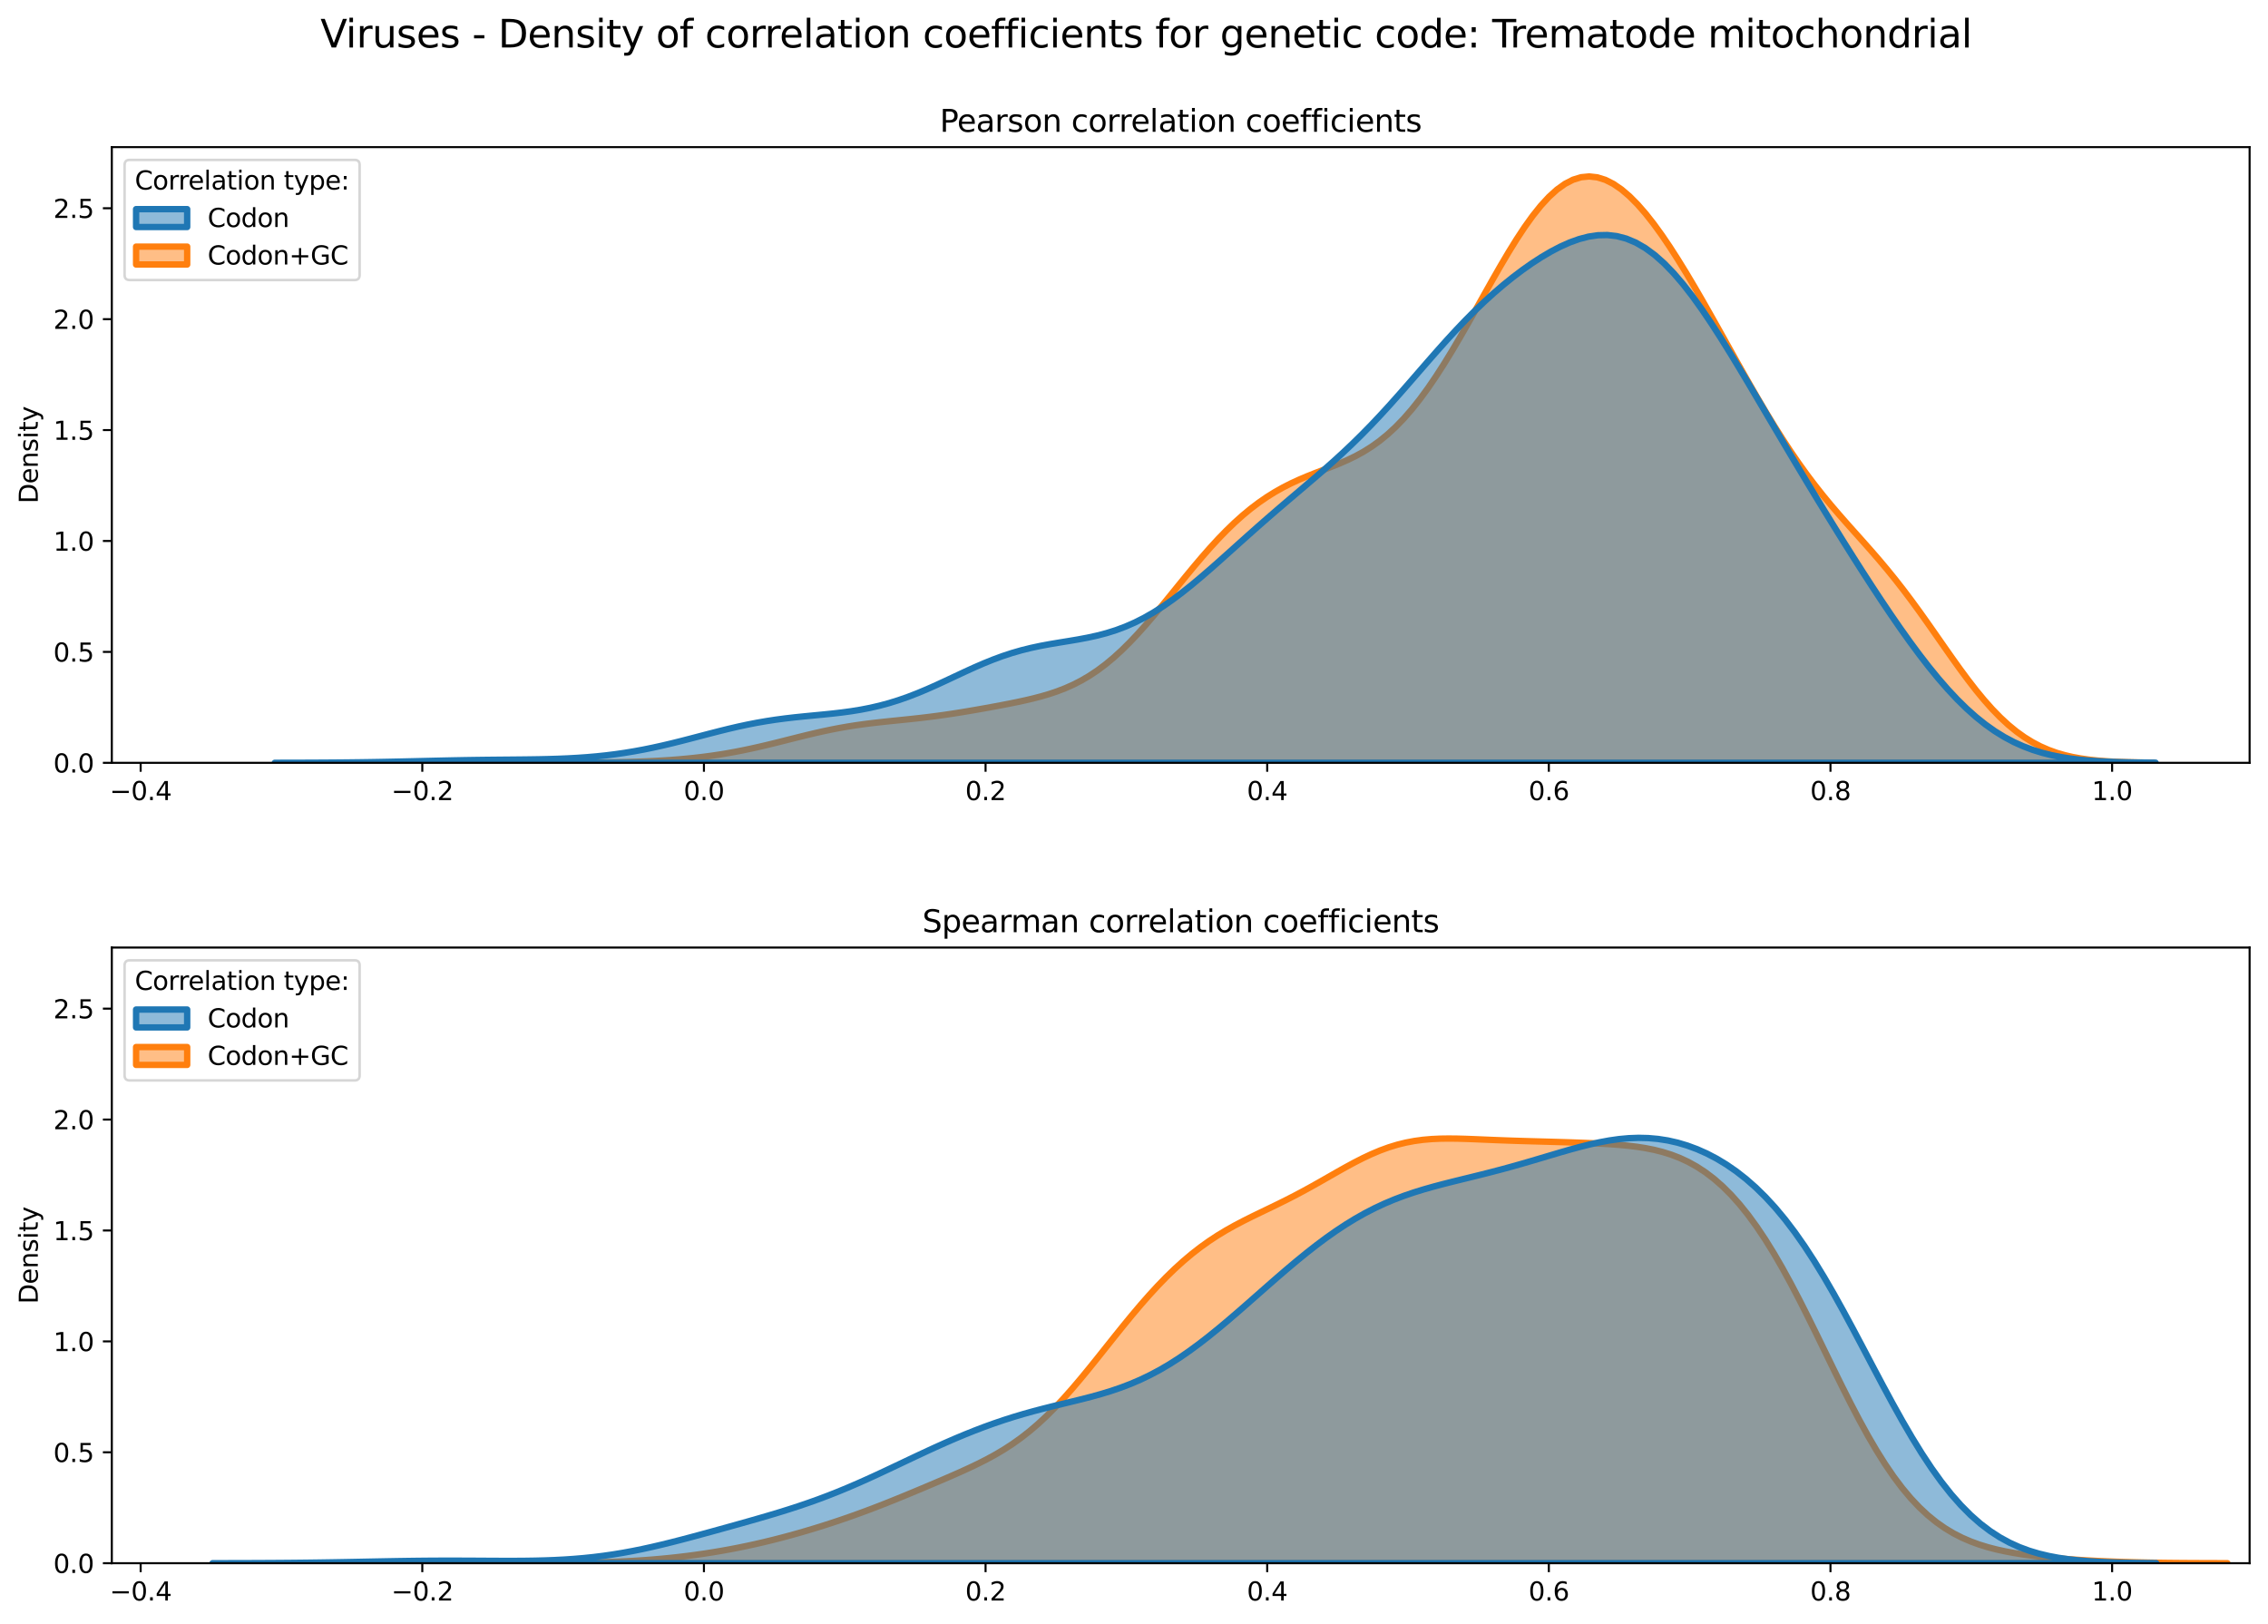 <?xml version="1.0" encoding="utf-8" standalone="no"?>
<!DOCTYPE svg PUBLIC "-//W3C//DTD SVG 1.1//EN"
  "http://www.w3.org/Graphics/SVG/1.1/DTD/svg11.dtd">
<svg xmlns:xlink="http://www.w3.org/1999/xlink" width="887.981pt" height="635.878pt" viewBox="0 0 887.981 635.878" xmlns="http://www.w3.org/2000/svg" version="1.1">
 <defs>
  <style type="text/css">*{stroke-linejoin: round; stroke-linecap: butt}</style>
 </defs>
 <g id="figure_1">
  <g id="patch_1">
   <path d="M 0 635.878 
L 887.981 635.878 
L 887.981 0 
L 0 0 
z
" style="fill: #ffffff"/>
  </g>
  <g id="axes_1">
   <g id="patch_2">
    <path d="M 43.781 298.643 
L 880.781 298.643 
L 880.781 57.6 
L 43.781 57.6 
z
" style="fill: #ffffff"/>
   </g>
   <g id="PolyCollection_1">
    <defs>
     <path id="mb4e116a0a9" d="M 215.126 -337.249 
L 215.126 -337.235 
L 218.282 -337.235 
L 221.437 -337.235 
L 224.593 -337.235 
L 227.749 -337.235 
L 230.904 -337.235 
L 234.06 -337.235 
L 237.216 -337.235 
L 240.372 -337.235 
L 243.527 -337.235 
L 246.683 -337.235 
L 249.839 -337.235 
L 252.994 -337.235 
L 256.15 -337.235 
L 259.306 -337.235 
L 262.462 -337.235 
L 265.617 -337.235 
L 268.773 -337.235 
L 271.929 -337.235 
L 275.084 -337.235 
L 278.24 -337.235 
L 281.396 -337.235 
L 284.552 -337.235 
L 287.707 -337.235 
L 290.863 -337.235 
L 294.019 -337.235 
L 297.174 -337.235 
L 300.33 -337.235 
L 303.486 -337.235 
L 306.642 -337.235 
L 309.797 -337.235 
L 312.953 -337.235 
L 316.109 -337.235 
L 319.264 -337.235 
L 322.42 -337.235 
L 325.576 -337.235 
L 328.732 -337.235 
L 331.887 -337.235 
L 335.043 -337.235 
L 338.199 -337.235 
L 341.354 -337.235 
L 344.51 -337.235 
L 347.666 -337.235 
L 350.821 -337.235 
L 353.977 -337.235 
L 357.133 -337.235 
L 360.289 -337.235 
L 363.444 -337.235 
L 366.6 -337.235 
L 369.756 -337.235 
L 372.911 -337.235 
L 376.067 -337.235 
L 379.223 -337.235 
L 382.379 -337.235 
L 385.534 -337.235 
L 388.69 -337.235 
L 391.846 -337.235 
L 395.001 -337.235 
L 398.157 -337.235 
L 401.313 -337.235 
L 404.469 -337.235 
L 407.624 -337.235 
L 410.78 -337.235 
L 413.936 -337.235 
L 417.091 -337.235 
L 420.247 -337.235 
L 423.403 -337.235 
L 426.559 -337.235 
L 429.714 -337.235 
L 432.87 -337.235 
L 436.026 -337.235 
L 439.181 -337.235 
L 442.337 -337.235 
L 445.493 -337.235 
L 448.649 -337.235 
L 451.804 -337.235 
L 454.96 -337.235 
L 458.116 -337.235 
L 461.271 -337.235 
L 464.427 -337.235 
L 467.583 -337.235 
L 470.739 -337.235 
L 473.894 -337.235 
L 477.05 -337.235 
L 480.206 -337.235 
L 483.361 -337.235 
L 486.517 -337.235 
L 489.673 -337.235 
L 492.829 -337.235 
L 495.984 -337.235 
L 499.14 -337.235 
L 502.296 -337.235 
L 505.451 -337.235 
L 508.607 -337.235 
L 511.763 -337.235 
L 514.919 -337.235 
L 518.074 -337.235 
L 521.23 -337.235 
L 524.386 -337.235 
L 527.541 -337.235 
L 530.697 -337.235 
L 533.853 -337.235 
L 537.008 -337.235 
L 540.164 -337.235 
L 543.32 -337.235 
L 546.476 -337.235 
L 549.631 -337.235 
L 552.787 -337.235 
L 555.943 -337.235 
L 559.098 -337.235 
L 562.254 -337.235 
L 565.41 -337.235 
L 568.566 -337.235 
L 571.721 -337.235 
L 574.877 -337.235 
L 578.033 -337.235 
L 581.188 -337.235 
L 584.344 -337.235 
L 587.5 -337.235 
L 590.656 -337.235 
L 593.811 -337.235 
L 596.967 -337.235 
L 600.123 -337.235 
L 603.278 -337.235 
L 606.434 -337.235 
L 609.59 -337.235 
L 612.746 -337.235 
L 615.901 -337.235 
L 619.057 -337.235 
L 622.213 -337.235 
L 625.368 -337.235 
L 628.524 -337.235 
L 631.68 -337.235 
L 634.836 -337.235 
L 637.991 -337.235 
L 641.147 -337.235 
L 644.303 -337.235 
L 647.458 -337.235 
L 650.614 -337.235 
L 653.77 -337.235 
L 656.926 -337.235 
L 660.081 -337.235 
L 663.237 -337.235 
L 666.393 -337.235 
L 669.548 -337.235 
L 672.704 -337.235 
L 675.86 -337.235 
L 679.016 -337.235 
L 682.171 -337.235 
L 685.327 -337.235 
L 688.483 -337.235 
L 691.638 -337.235 
L 694.794 -337.235 
L 697.95 -337.235 
L 701.105 -337.235 
L 704.261 -337.235 
L 707.417 -337.235 
L 710.573 -337.235 
L 713.728 -337.235 
L 716.884 -337.235 
L 720.04 -337.235 
L 723.195 -337.235 
L 726.351 -337.235 
L 729.507 -337.235 
L 732.663 -337.235 
L 735.818 -337.235 
L 738.974 -337.235 
L 742.13 -337.235 
L 745.285 -337.235 
L 748.441 -337.235 
L 751.597 -337.235 
L 754.753 -337.235 
L 757.908 -337.235 
L 761.064 -337.235 
L 764.22 -337.235 
L 767.375 -337.235 
L 770.531 -337.235 
L 773.687 -337.235 
L 776.843 -337.235 
L 779.998 -337.235 
L 783.154 -337.235 
L 786.31 -337.235 
L 789.465 -337.235 
L 792.621 -337.235 
L 795.777 -337.235 
L 798.933 -337.235 
L 802.088 -337.235 
L 805.244 -337.235 
L 808.4 -337.235 
L 811.555 -337.235 
L 814.711 -337.235 
L 817.867 -337.235 
L 821.023 -337.235 
L 824.178 -337.235 
L 827.334 -337.235 
L 830.49 -337.235 
L 833.645 -337.235 
L 836.801 -337.235 
L 839.957 -337.235 
L 843.113 -337.235 
L 843.113 -337.3 
L 843.113 -337.3 
L 839.957 -337.334 
L 836.801 -337.383 
L 833.645 -337.453 
L 830.49 -337.553 
L 827.334 -337.691 
L 824.178 -337.881 
L 821.023 -338.137 
L 817.867 -338.478 
L 814.711 -338.925 
L 811.555 -339.501 
L 808.4 -340.234 
L 805.244 -341.152 
L 802.088 -342.284 
L 798.933 -343.661 
L 795.777 -345.31 
L 792.621 -347.255 
L 789.465 -349.515 
L 786.31 -352.102 
L 783.154 -355.019 
L 779.998 -358.261 
L 776.843 -361.809 
L 773.687 -365.637 
L 770.531 -369.706 
L 767.375 -373.972 
L 764.22 -378.38 
L 761.064 -382.876 
L 757.908 -387.402 
L 754.753 -391.907 
L 751.597 -396.341 
L 748.441 -400.667 
L 745.285 -404.859 
L 742.13 -408.902 
L 738.974 -412.795 
L 735.818 -416.552 
L 732.663 -420.196 
L 729.507 -423.762 
L 726.351 -427.291 
L 723.195 -430.828 
L 720.04 -434.419 
L 716.884 -438.107 
L 713.728 -441.932 
L 710.573 -445.925 
L 707.417 -450.109 
L 704.261 -454.5 
L 701.105 -459.1 
L 697.95 -463.907 
L 694.794 -468.908 
L 691.638 -474.085 
L 688.483 -479.414 
L 685.327 -484.867 
L 682.171 -490.415 
L 679.016 -496.026 
L 675.86 -501.668 
L 672.704 -507.308 
L 669.548 -512.914 
L 666.393 -518.452 
L 663.237 -523.888 
L 660.081 -529.187 
L 656.926 -534.311 
L 653.77 -539.221 
L 650.614 -543.875 
L 647.458 -548.229 
L 644.303 -552.239 
L 641.147 -555.856 
L 637.991 -559.034 
L 634.836 -561.725 
L 631.68 -563.885 
L 628.524 -565.473 
L 625.368 -566.453 
L 622.213 -566.8 
L 619.057 -566.494 
L 615.901 -565.528 
L 612.746 -563.908 
L 609.59 -561.651 
L 606.434 -558.787 
L 603.278 -555.358 
L 600.123 -551.415 
L 596.967 -547.019 
L 593.811 -542.238 
L 590.656 -537.142 
L 587.5 -531.805 
L 584.344 -526.3 
L 581.188 -520.697 
L 578.033 -515.065 
L 574.877 -509.469 
L 571.721 -503.969 
L 568.566 -498.619 
L 565.41 -493.47 
L 562.254 -488.565 
L 559.098 -483.942 
L 555.943 -479.632 
L 552.787 -475.659 
L 549.631 -472.036 
L 546.476 -468.769 
L 543.32 -465.853 
L 540.164 -463.277 
L 537.008 -461.015 
L 533.853 -459.037 
L 530.697 -457.304 
L 527.541 -455.773 
L 524.386 -454.394 
L 521.23 -453.119 
L 518.074 -451.896 
L 514.919 -450.679 
L 511.763 -449.422 
L 508.607 -448.084 
L 505.451 -446.628 
L 502.296 -445.025 
L 499.14 -443.249 
L 495.984 -441.279 
L 492.829 -439.103 
L 489.673 -436.71 
L 486.517 -434.097 
L 483.361 -431.264 
L 480.206 -428.219 
L 477.05 -424.973 
L 473.894 -421.544 
L 470.739 -417.954 
L 467.583 -414.234 
L 464.427 -410.416 
L 461.271 -406.538 
L 458.116 -402.644 
L 454.96 -398.777 
L 451.804 -394.98 
L 448.649 -391.297 
L 445.493 -387.768 
L 442.337 -384.428 
L 439.181 -381.307 
L 436.026 -378.427 
L 432.87 -375.802 
L 429.714 -373.438 
L 426.559 -371.333 
L 423.403 -369.479 
L 420.247 -367.858 
L 417.091 -366.451 
L 413.936 -365.231 
L 410.78 -364.171 
L 407.624 -363.245 
L 404.469 -362.424 
L 401.313 -361.685 
L 398.157 -361.005 
L 395.001 -360.366 
L 391.846 -359.757 
L 388.69 -359.168 
L 385.534 -358.594 
L 382.379 -358.036 
L 379.223 -357.494 
L 376.067 -356.972 
L 372.911 -356.476 
L 369.756 -356.007 
L 366.6 -355.571 
L 363.444 -355.166 
L 360.289 -354.791 
L 357.133 -354.443 
L 353.977 -354.113 
L 350.821 -353.792 
L 347.666 -353.469 
L 344.51 -353.133 
L 341.354 -352.771 
L 338.199 -352.372 
L 335.043 -351.928 
L 331.887 -351.432 
L 328.732 -350.88 
L 325.576 -350.271 
L 322.42 -349.61 
L 319.264 -348.901 
L 316.109 -348.154 
L 312.953 -347.379 
L 309.797 -346.588 
L 306.642 -345.792 
L 303.486 -345.005 
L 300.33 -344.235 
L 297.174 -343.494 
L 294.019 -342.79 
L 290.863 -342.127 
L 287.707 -341.512 
L 284.552 -340.946 
L 281.396 -340.43 
L 278.24 -339.966 
L 275.084 -339.55 
L 271.929 -339.182 
L 268.773 -338.859 
L 265.617 -338.578 
L 262.462 -338.336 
L 259.306 -338.129 
L 256.15 -337.954 
L 252.994 -337.807 
L 249.839 -337.685 
L 246.683 -337.586 
L 243.527 -337.505 
L 240.372 -337.44 
L 237.216 -337.389 
L 234.06 -337.349 
L 230.904 -337.319 
L 227.749 -337.295 
L 224.593 -337.278 
L 221.437 -337.265 
L 218.282 -337.256 
L 215.126 -337.249 
z
" style="stroke: #ff7f0e; stroke-width: 2.5"/>
    </defs>
    <g clip-path="url(#pd44269a3cf)">
     <use xlink:href="#mb4e116a0a9" x="0" y="635.878" style="fill: #ff7f0e; fill-opacity: 0.5; stroke: #ff7f0e; stroke-width: 2.5"/>
    </g>
   </g>
   <g id="PolyCollection_2">
    <defs>
     <path id="m065d425482" d="M 107.6 -337.246 
L 107.6 -337.235 
L 111.3 -337.235 
L 115.001 -337.235 
L 118.701 -337.235 
L 122.401 -337.235 
L 126.101 -337.235 
L 129.802 -337.235 
L 133.502 -337.235 
L 137.202 -337.235 
L 140.903 -337.235 
L 144.603 -337.235 
L 148.303 -337.235 
L 152.004 -337.235 
L 155.704 -337.235 
L 159.404 -337.235 
L 163.105 -337.235 
L 166.805 -337.235 
L 170.505 -337.235 
L 174.206 -337.235 
L 177.906 -337.235 
L 181.606 -337.235 
L 185.307 -337.235 
L 189.007 -337.235 
L 192.707 -337.235 
L 196.407 -337.235 
L 200.108 -337.235 
L 203.808 -337.235 
L 207.508 -337.235 
L 211.209 -337.235 
L 214.909 -337.235 
L 218.609 -337.235 
L 222.31 -337.235 
L 226.01 -337.235 
L 229.71 -337.235 
L 233.411 -337.235 
L 237.111 -337.235 
L 240.811 -337.235 
L 244.512 -337.235 
L 248.212 -337.235 
L 251.912 -337.235 
L 255.613 -337.235 
L 259.313 -337.235 
L 263.013 -337.235 
L 266.714 -337.235 
L 270.414 -337.235 
L 274.114 -337.235 
L 277.814 -337.235 
L 281.515 -337.235 
L 285.215 -337.235 
L 288.915 -337.235 
L 292.616 -337.235 
L 296.316 -337.235 
L 300.016 -337.235 
L 303.717 -337.235 
L 307.417 -337.235 
L 311.117 -337.235 
L 314.818 -337.235 
L 318.518 -337.235 
L 322.218 -337.235 
L 325.919 -337.235 
L 329.619 -337.235 
L 333.319 -337.235 
L 337.02 -337.235 
L 340.72 -337.235 
L 344.42 -337.235 
L 348.121 -337.235 
L 351.821 -337.235 
L 355.521 -337.235 
L 359.221 -337.235 
L 362.922 -337.235 
L 366.622 -337.235 
L 370.322 -337.235 
L 374.023 -337.235 
L 377.723 -337.235 
L 381.423 -337.235 
L 385.124 -337.235 
L 388.824 -337.235 
L 392.524 -337.235 
L 396.225 -337.235 
L 399.925 -337.235 
L 403.625 -337.235 
L 407.326 -337.235 
L 411.026 -337.235 
L 414.726 -337.235 
L 418.427 -337.235 
L 422.127 -337.235 
L 425.827 -337.235 
L 429.528 -337.235 
L 433.228 -337.235 
L 436.928 -337.235 
L 440.628 -337.235 
L 444.329 -337.235 
L 448.029 -337.235 
L 451.729 -337.235 
L 455.43 -337.235 
L 459.13 -337.235 
L 462.83 -337.235 
L 466.531 -337.235 
L 470.231 -337.235 
L 473.931 -337.235 
L 477.632 -337.235 
L 481.332 -337.235 
L 485.032 -337.235 
L 488.733 -337.235 
L 492.433 -337.235 
L 496.133 -337.235 
L 499.834 -337.235 
L 503.534 -337.235 
L 507.234 -337.235 
L 510.934 -337.235 
L 514.635 -337.235 
L 518.335 -337.235 
L 522.035 -337.235 
L 525.736 -337.235 
L 529.436 -337.235 
L 533.136 -337.235 
L 536.837 -337.235 
L 540.537 -337.235 
L 544.237 -337.235 
L 547.938 -337.235 
L 551.638 -337.235 
L 555.338 -337.235 
L 559.039 -337.235 
L 562.739 -337.235 
L 566.439 -337.235 
L 570.14 -337.235 
L 573.84 -337.235 
L 577.54 -337.235 
L 581.241 -337.235 
L 584.941 -337.235 
L 588.641 -337.235 
L 592.341 -337.235 
L 596.042 -337.235 
L 599.742 -337.235 
L 603.442 -337.235 
L 607.143 -337.235 
L 610.843 -337.235 
L 614.543 -337.235 
L 618.244 -337.235 
L 621.944 -337.235 
L 625.644 -337.235 
L 629.345 -337.235 
L 633.045 -337.235 
L 636.745 -337.235 
L 640.446 -337.235 
L 644.146 -337.235 
L 647.846 -337.235 
L 651.547 -337.235 
L 655.247 -337.235 
L 658.947 -337.235 
L 662.648 -337.235 
L 666.348 -337.235 
L 670.048 -337.235 
L 673.748 -337.235 
L 677.449 -337.235 
L 681.149 -337.235 
L 684.849 -337.235 
L 688.55 -337.235 
L 692.25 -337.235 
L 695.95 -337.235 
L 699.651 -337.235 
L 703.351 -337.235 
L 707.051 -337.235 
L 710.752 -337.235 
L 714.452 -337.235 
L 718.152 -337.235 
L 721.853 -337.235 
L 725.553 -337.235 
L 729.253 -337.235 
L 732.954 -337.235 
L 736.654 -337.235 
L 740.354 -337.235 
L 744.055 -337.235 
L 747.755 -337.235 
L 751.455 -337.235 
L 755.155 -337.235 
L 758.856 -337.235 
L 762.556 -337.235 
L 766.256 -337.235 
L 769.957 -337.235 
L 773.657 -337.235 
L 777.357 -337.235 
L 781.058 -337.235 
L 784.758 -337.235 
L 788.458 -337.235 
L 792.159 -337.235 
L 795.859 -337.235 
L 799.559 -337.235 
L 803.26 -337.235 
L 806.96 -337.235 
L 810.66 -337.235 
L 814.361 -337.235 
L 818.061 -337.235 
L 821.761 -337.235 
L 825.462 -337.235 
L 829.162 -337.235 
L 832.862 -337.235 
L 836.562 -337.235 
L 840.263 -337.235 
L 843.963 -337.235 
L 843.963 -337.294 
L 843.963 -337.294 
L 840.263 -337.325 
L 836.562 -337.372 
L 832.862 -337.441 
L 829.162 -337.538 
L 825.462 -337.674 
L 821.761 -337.863 
L 818.061 -338.118 
L 814.361 -338.46 
L 810.66 -338.91 
L 806.96 -339.491 
L 803.26 -340.231 
L 799.559 -341.16 
L 795.859 -342.305 
L 792.159 -343.697 
L 788.458 -345.364 
L 784.758 -347.329 
L 781.058 -349.613 
L 777.357 -352.23 
L 773.657 -355.189 
L 769.957 -358.488 
L 766.256 -362.123 
L 762.556 -366.078 
L 758.856 -370.335 
L 755.155 -374.868 
L 751.455 -379.651 
L 747.755 -384.655 
L 744.055 -389.849 
L 740.354 -395.208 
L 736.654 -400.705 
L 732.954 -406.32 
L 729.253 -412.034 
L 725.553 -417.835 
L 721.853 -423.711 
L 718.152 -429.655 
L 714.452 -435.663 
L 710.752 -441.729 
L 707.051 -447.851 
L 703.351 -454.025 
L 699.651 -460.243 
L 695.95 -466.497 
L 692.25 -472.772 
L 688.55 -479.049 
L 684.849 -485.301 
L 681.149 -491.493 
L 677.449 -497.585 
L 673.748 -503.527 
L 670.048 -509.265 
L 666.348 -514.739 
L 662.648 -519.886 
L 658.947 -524.647 
L 655.247 -528.962 
L 651.547 -532.782 
L 647.846 -536.064 
L 644.146 -538.779 
L 640.446 -540.911 
L 636.745 -542.459 
L 633.045 -543.435 
L 629.345 -543.866 
L 625.644 -543.785 
L 621.944 -543.239 
L 618.244 -542.274 
L 614.543 -540.941 
L 610.843 -539.285 
L 607.143 -537.349 
L 603.442 -535.166 
L 599.742 -532.764 
L 596.042 -530.159 
L 592.341 -527.362 
L 588.641 -524.378 
L 584.941 -521.207 
L 581.241 -517.851 
L 577.54 -514.312 
L 573.84 -510.597 
L 570.14 -506.719 
L 566.439 -502.699 
L 562.739 -498.563 
L 559.039 -494.347 
L 555.338 -490.088 
L 551.638 -485.827 
L 547.938 -481.604 
L 544.237 -477.454 
L 540.537 -473.41 
L 536.837 -469.492 
L 533.136 -465.715 
L 529.436 -462.08 
L 525.736 -458.582 
L 522.035 -455.205 
L 518.335 -451.928 
L 514.635 -448.725 
L 510.934 -445.566 
L 507.234 -442.427 
L 503.534 -439.282 
L 499.834 -436.112 
L 496.133 -432.906 
L 492.433 -429.659 
L 488.733 -426.373 
L 485.032 -423.059 
L 481.332 -419.734 
L 477.632 -416.421 
L 473.931 -413.149 
L 470.231 -409.95 
L 466.531 -406.855 
L 462.83 -403.9 
L 459.13 -401.116 
L 455.43 -398.532 
L 451.729 -396.17 
L 448.029 -394.049 
L 444.329 -392.177 
L 440.628 -390.555 
L 436.928 -389.172 
L 433.228 -388.011 
L 429.528 -387.044 
L 425.827 -386.234 
L 422.127 -385.54 
L 418.427 -384.917 
L 414.726 -384.316 
L 411.026 -383.693 
L 407.326 -383.004 
L 403.625 -382.214 
L 399.925 -381.296 
L 396.225 -380.233 
L 392.524 -379.017 
L 388.824 -377.654 
L 385.124 -376.158 
L 381.423 -374.552 
L 377.723 -372.866 
L 374.023 -371.136 
L 370.322 -369.398 
L 366.622 -367.69 
L 362.922 -366.046 
L 359.221 -364.497 
L 355.521 -363.065 
L 351.821 -361.769 
L 348.121 -360.62 
L 344.42 -359.619 
L 340.72 -358.763 
L 337.02 -358.043 
L 333.319 -357.441 
L 329.619 -356.938 
L 325.919 -356.511 
L 322.218 -356.133 
L 318.518 -355.779 
L 314.818 -355.422 
L 311.117 -355.04 
L 307.417 -354.612 
L 303.717 -354.121 
L 300.016 -353.556 
L 296.316 -352.913 
L 292.616 -352.19 
L 288.915 -351.392 
L 285.215 -350.529 
L 281.515 -349.615 
L 277.814 -348.666 
L 274.114 -347.698 
L 270.414 -346.73 
L 266.714 -345.778 
L 263.013 -344.858 
L 259.313 -343.984 
L 255.613 -343.167 
L 251.912 -342.415 
L 248.212 -341.733 
L 244.512 -341.126 
L 240.811 -340.594 
L 237.111 -340.136 
L 233.411 -339.75 
L 229.71 -339.431 
L 226.01 -339.174 
L 222.31 -338.972 
L 218.609 -338.818 
L 214.909 -338.704 
L 211.209 -338.621 
L 207.508 -338.562 
L 203.808 -338.519 
L 200.108 -338.484 
L 196.407 -338.452 
L 192.707 -338.417 
L 189.007 -338.376 
L 185.307 -338.327 
L 181.606 -338.268 
L 177.906 -338.199 
L 174.206 -338.123 
L 170.505 -338.04 
L 166.805 -337.954 
L 163.105 -337.867 
L 159.404 -337.781 
L 155.704 -337.699 
L 152.004 -337.623 
L 148.303 -337.553 
L 144.603 -337.492 
L 140.903 -337.439 
L 137.202 -337.394 
L 133.502 -337.357 
L 129.802 -337.327 
L 126.101 -337.303 
L 122.401 -337.284 
L 118.701 -337.27 
L 115.001 -337.26 
L 111.3 -337.252 
L 107.6 -337.246 
z
" style="stroke: #1f77b4; stroke-width: 2.5"/>
    </defs>
    <g clip-path="url(#pd44269a3cf)">
     <use xlink:href="#m065d425482" x="0" y="635.878" style="fill: #1f77b4; fill-opacity: 0.5; stroke: #1f77b4; stroke-width: 2.5"/>
    </g>
   </g>
   <g id="matplotlib.axis_1">
    <g id="xtick_1">
     <g id="line2d_1">
      <defs>
       <path id="m456ff5e303" d="M 0 0 
L 0 3.5 
" style="stroke: #000000; stroke-width: 0.8"/>
      </defs>
      <g>
       <use xlink:href="#m456ff5e303" x="55.073" y="298.643" style="stroke: #000000; stroke-width: 0.8"/>
      </g>
     </g>
     <g id="text_1">
      <!-- −0.4 -->
      <g transform="translate(42.931 313.242) scale(0.1 -0.1)">
       <defs>
        <path id="DejaVuSans-2212" d="M 678 2272 
L 4684 2272 
L 4684 1741 
L 678 1741 
L 678 2272 
z
" transform="scale(0.016)"/>
        <path id="DejaVuSans-30" d="M 2034 4250 
Q 1547 4250 1301 3770 
Q 1056 3291 1056 2328 
Q 1056 1369 1301 889 
Q 1547 409 2034 409 
Q 2525 409 2770 889 
Q 3016 1369 3016 2328 
Q 3016 3291 2770 3770 
Q 2525 4250 2034 4250 
z
M 2034 4750 
Q 2819 4750 3233 4129 
Q 3647 3509 3647 2328 
Q 3647 1150 3233 529 
Q 2819 -91 2034 -91 
Q 1250 -91 836 529 
Q 422 1150 422 2328 
Q 422 3509 836 4129 
Q 1250 4750 2034 4750 
z
" transform="scale(0.016)"/>
        <path id="DejaVuSans-2e" d="M 684 794 
L 1344 794 
L 1344 0 
L 684 0 
L 684 794 
z
" transform="scale(0.016)"/>
        <path id="DejaVuSans-34" d="M 2419 4116 
L 825 1625 
L 2419 1625 
L 2419 4116 
z
M 2253 4666 
L 3047 4666 
L 3047 1625 
L 3713 1625 
L 3713 1100 
L 3047 1100 
L 3047 0 
L 2419 0 
L 2419 1100 
L 313 1100 
L 313 1709 
L 2253 4666 
z
" transform="scale(0.016)"/>
       </defs>
       <use xlink:href="#DejaVuSans-2212"/>
       <use xlink:href="#DejaVuSans-30" x="83.789"/>
       <use xlink:href="#DejaVuSans-2e" x="147.412"/>
       <use xlink:href="#DejaVuSans-34" x="179.199"/>
      </g>
     </g>
    </g>
    <g id="xtick_2">
     <g id="line2d_2">
      <g>
       <use xlink:href="#m456ff5e303" x="165.34" y="298.643" style="stroke: #000000; stroke-width: 0.8"/>
      </g>
     </g>
     <g id="text_2">
      <!-- −0.2 -->
      <g transform="translate(153.199 313.242) scale(0.1 -0.1)">
       <defs>
        <path id="DejaVuSans-32" d="M 1228 531 
L 3431 531 
L 3431 0 
L 469 0 
L 469 531 
Q 828 903 1448 1529 
Q 2069 2156 2228 2338 
Q 2531 2678 2651 2914 
Q 2772 3150 2772 3378 
Q 2772 3750 2511 3984 
Q 2250 4219 1831 4219 
Q 1534 4219 1204 4116 
Q 875 4013 500 3803 
L 500 4441 
Q 881 4594 1212 4672 
Q 1544 4750 1819 4750 
Q 2544 4750 2975 4387 
Q 3406 4025 3406 3419 
Q 3406 3131 3298 2873 
Q 3191 2616 2906 2266 
Q 2828 2175 2409 1742 
Q 1991 1309 1228 531 
z
" transform="scale(0.016)"/>
       </defs>
       <use xlink:href="#DejaVuSans-2212"/>
       <use xlink:href="#DejaVuSans-30" x="83.789"/>
       <use xlink:href="#DejaVuSans-2e" x="147.412"/>
       <use xlink:href="#DejaVuSans-32" x="179.199"/>
      </g>
     </g>
    </g>
    <g id="xtick_3">
     <g id="line2d_3">
      <g>
       <use xlink:href="#m456ff5e303" x="275.608" y="298.643" style="stroke: #000000; stroke-width: 0.8"/>
      </g>
     </g>
     <g id="text_3">
      <!-- 0.0 -->
      <g transform="translate(267.656 313.242) scale(0.1 -0.1)">
       <use xlink:href="#DejaVuSans-30"/>
       <use xlink:href="#DejaVuSans-2e" x="63.623"/>
       <use xlink:href="#DejaVuSans-30" x="95.41"/>
      </g>
     </g>
    </g>
    <g id="xtick_4">
     <g id="line2d_4">
      <g>
       <use xlink:href="#m456ff5e303" x="385.875" y="298.643" style="stroke: #000000; stroke-width: 0.8"/>
      </g>
     </g>
     <g id="text_4">
      <!-- 0.2 -->
      <g transform="translate(377.924 313.242) scale(0.1 -0.1)">
       <use xlink:href="#DejaVuSans-30"/>
       <use xlink:href="#DejaVuSans-2e" x="63.623"/>
       <use xlink:href="#DejaVuSans-32" x="95.41"/>
      </g>
     </g>
    </g>
    <g id="xtick_5">
     <g id="line2d_5">
      <g>
       <use xlink:href="#m456ff5e303" x="496.143" y="298.643" style="stroke: #000000; stroke-width: 0.8"/>
      </g>
     </g>
     <g id="text_5">
      <!-- 0.4 -->
      <g transform="translate(488.191 313.242) scale(0.1 -0.1)">
       <use xlink:href="#DejaVuSans-30"/>
       <use xlink:href="#DejaVuSans-2e" x="63.623"/>
       <use xlink:href="#DejaVuSans-34" x="95.41"/>
      </g>
     </g>
    </g>
    <g id="xtick_6">
     <g id="line2d_6">
      <g>
       <use xlink:href="#m456ff5e303" x="606.411" y="298.643" style="stroke: #000000; stroke-width: 0.8"/>
      </g>
     </g>
     <g id="text_6">
      <!-- 0.6 -->
      <g transform="translate(598.459 313.242) scale(0.1 -0.1)">
       <defs>
        <path id="DejaVuSans-36" d="M 2113 2584 
Q 1688 2584 1439 2293 
Q 1191 2003 1191 1497 
Q 1191 994 1439 701 
Q 1688 409 2113 409 
Q 2538 409 2786 701 
Q 3034 994 3034 1497 
Q 3034 2003 2786 2293 
Q 2538 2584 2113 2584 
z
M 3366 4563 
L 3366 3988 
Q 3128 4100 2886 4159 
Q 2644 4219 2406 4219 
Q 1781 4219 1451 3797 
Q 1122 3375 1075 2522 
Q 1259 2794 1537 2939 
Q 1816 3084 2150 3084 
Q 2853 3084 3261 2657 
Q 3669 2231 3669 1497 
Q 3669 778 3244 343 
Q 2819 -91 2113 -91 
Q 1303 -91 875 529 
Q 447 1150 447 2328 
Q 447 3434 972 4092 
Q 1497 4750 2381 4750 
Q 2619 4750 2861 4703 
Q 3103 4656 3366 4563 
z
" transform="scale(0.016)"/>
       </defs>
       <use xlink:href="#DejaVuSans-30"/>
       <use xlink:href="#DejaVuSans-2e" x="63.623"/>
       <use xlink:href="#DejaVuSans-36" x="95.41"/>
      </g>
     </g>
    </g>
    <g id="xtick_7">
     <g id="line2d_7">
      <g>
       <use xlink:href="#m456ff5e303" x="716.678" y="298.643" style="stroke: #000000; stroke-width: 0.8"/>
      </g>
     </g>
     <g id="text_7">
      <!-- 0.8 -->
      <g transform="translate(708.727 313.242) scale(0.1 -0.1)">
       <defs>
        <path id="DejaVuSans-38" d="M 2034 2216 
Q 1584 2216 1326 1975 
Q 1069 1734 1069 1313 
Q 1069 891 1326 650 
Q 1584 409 2034 409 
Q 2484 409 2743 651 
Q 3003 894 3003 1313 
Q 3003 1734 2745 1975 
Q 2488 2216 2034 2216 
z
M 1403 2484 
Q 997 2584 770 2862 
Q 544 3141 544 3541 
Q 544 4100 942 4425 
Q 1341 4750 2034 4750 
Q 2731 4750 3128 4425 
Q 3525 4100 3525 3541 
Q 3525 3141 3298 2862 
Q 3072 2584 2669 2484 
Q 3125 2378 3379 2068 
Q 3634 1759 3634 1313 
Q 3634 634 3220 271 
Q 2806 -91 2034 -91 
Q 1263 -91 848 271 
Q 434 634 434 1313 
Q 434 1759 690 2068 
Q 947 2378 1403 2484 
z
M 1172 3481 
Q 1172 3119 1398 2916 
Q 1625 2713 2034 2713 
Q 2441 2713 2670 2916 
Q 2900 3119 2900 3481 
Q 2900 3844 2670 4047 
Q 2441 4250 2034 4250 
Q 1625 4250 1398 4047 
Q 1172 3844 1172 3481 
z
" transform="scale(0.016)"/>
       </defs>
       <use xlink:href="#DejaVuSans-30"/>
       <use xlink:href="#DejaVuSans-2e" x="63.623"/>
       <use xlink:href="#DejaVuSans-38" x="95.41"/>
      </g>
     </g>
    </g>
    <g id="xtick_8">
     <g id="line2d_8">
      <g>
       <use xlink:href="#m456ff5e303" x="826.946" y="298.643" style="stroke: #000000; stroke-width: 0.8"/>
      </g>
     </g>
     <g id="text_8">
      <!-- 1.0 -->
      <g transform="translate(818.994 313.242) scale(0.1 -0.1)">
       <defs>
        <path id="DejaVuSans-31" d="M 794 531 
L 1825 531 
L 1825 4091 
L 703 3866 
L 703 4441 
L 1819 4666 
L 2450 4666 
L 2450 531 
L 3481 531 
L 3481 0 
L 794 0 
L 794 531 
z
" transform="scale(0.016)"/>
       </defs>
       <use xlink:href="#DejaVuSans-31"/>
       <use xlink:href="#DejaVuSans-2e" x="63.623"/>
       <use xlink:href="#DejaVuSans-30" x="95.41"/>
      </g>
     </g>
    </g>
   </g>
   <g id="matplotlib.axis_2">
    <g id="ytick_1">
     <g id="line2d_9">
      <defs>
       <path id="mf75fd756ab" d="M 0 0 
L -3.5 0 
" style="stroke: #000000; stroke-width: 0.8"/>
      </defs>
      <g>
       <use xlink:href="#mf75fd756ab" x="43.781" y="298.643" style="stroke: #000000; stroke-width: 0.8"/>
      </g>
     </g>
     <g id="text_9">
      <!-- 0.0 -->
      <g transform="translate(20.878 302.443) scale(0.1 -0.1)">
       <use xlink:href="#DejaVuSans-30"/>
       <use xlink:href="#DejaVuSans-2e" x="63.623"/>
       <use xlink:href="#DejaVuSans-30" x="95.41"/>
      </g>
     </g>
    </g>
    <g id="ytick_2">
     <g id="line2d_10">
      <g>
       <use xlink:href="#mf75fd756ab" x="43.781" y="255.22" style="stroke: #000000; stroke-width: 0.8"/>
      </g>
     </g>
     <g id="text_10">
      <!-- 0.5 -->
      <g transform="translate(20.878 259.019) scale(0.1 -0.1)">
       <defs>
        <path id="DejaVuSans-35" d="M 691 4666 
L 3169 4666 
L 3169 4134 
L 1269 4134 
L 1269 2991 
Q 1406 3038 1543 3061 
Q 1681 3084 1819 3084 
Q 2600 3084 3056 2656 
Q 3513 2228 3513 1497 
Q 3513 744 3044 326 
Q 2575 -91 1722 -91 
Q 1428 -91 1123 -41 
Q 819 9 494 109 
L 494 744 
Q 775 591 1075 516 
Q 1375 441 1709 441 
Q 2250 441 2565 725 
Q 2881 1009 2881 1497 
Q 2881 1984 2565 2268 
Q 2250 2553 1709 2553 
Q 1456 2553 1204 2497 
Q 953 2441 691 2322 
L 691 4666 
z
" transform="scale(0.016)"/>
       </defs>
       <use xlink:href="#DejaVuSans-30"/>
       <use xlink:href="#DejaVuSans-2e" x="63.623"/>
       <use xlink:href="#DejaVuSans-35" x="95.41"/>
      </g>
     </g>
    </g>
    <g id="ytick_3">
     <g id="line2d_11">
      <g>
       <use xlink:href="#mf75fd756ab" x="43.781" y="211.797" style="stroke: #000000; stroke-width: 0.8"/>
      </g>
     </g>
     <g id="text_11">
      <!-- 1.0 -->
      <g transform="translate(20.878 215.596) scale(0.1 -0.1)">
       <use xlink:href="#DejaVuSans-31"/>
       <use xlink:href="#DejaVuSans-2e" x="63.623"/>
       <use xlink:href="#DejaVuSans-30" x="95.41"/>
      </g>
     </g>
    </g>
    <g id="ytick_4">
     <g id="line2d_12">
      <g>
       <use xlink:href="#mf75fd756ab" x="43.781" y="168.373" style="stroke: #000000; stroke-width: 0.8"/>
      </g>
     </g>
     <g id="text_12">
      <!-- 1.5 -->
      <g transform="translate(20.878 172.173) scale(0.1 -0.1)">
       <use xlink:href="#DejaVuSans-31"/>
       <use xlink:href="#DejaVuSans-2e" x="63.623"/>
       <use xlink:href="#DejaVuSans-35" x="95.41"/>
      </g>
     </g>
    </g>
    <g id="ytick_5">
     <g id="line2d_13">
      <g>
       <use xlink:href="#mf75fd756ab" x="43.781" y="124.95" style="stroke: #000000; stroke-width: 0.8"/>
      </g>
     </g>
     <g id="text_13">
      <!-- 2.0 -->
      <g transform="translate(20.878 128.749) scale(0.1 -0.1)">
       <use xlink:href="#DejaVuSans-32"/>
       <use xlink:href="#DejaVuSans-2e" x="63.623"/>
       <use xlink:href="#DejaVuSans-30" x="95.41"/>
      </g>
     </g>
    </g>
    <g id="ytick_6">
     <g id="line2d_14">
      <g>
       <use xlink:href="#mf75fd756ab" x="43.781" y="81.527" style="stroke: #000000; stroke-width: 0.8"/>
      </g>
     </g>
     <g id="text_14">
      <!-- 2.5 -->
      <g transform="translate(20.878 85.326) scale(0.1 -0.1)">
       <use xlink:href="#DejaVuSans-32"/>
       <use xlink:href="#DejaVuSans-2e" x="63.623"/>
       <use xlink:href="#DejaVuSans-35" x="95.41"/>
      </g>
     </g>
    </g>
    <g id="text_15">
     <!-- Density -->
     <g transform="translate(14.798 197.13) rotate(-90) scale(0.1 -0.1)">
      <defs>
       <path id="DejaVuSans-44" d="M 1259 4147 
L 1259 519 
L 2022 519 
Q 2988 519 3436 956 
Q 3884 1394 3884 2338 
Q 3884 3275 3436 3711 
Q 2988 4147 2022 4147 
L 1259 4147 
z
M 628 4666 
L 1925 4666 
Q 3281 4666 3915 4102 
Q 4550 3538 4550 2338 
Q 4550 1131 3912 565 
Q 3275 0 1925 0 
L 628 0 
L 628 4666 
z
" transform="scale(0.016)"/>
       <path id="DejaVuSans-65" d="M 3597 1894 
L 3597 1613 
L 953 1613 
Q 991 1019 1311 708 
Q 1631 397 2203 397 
Q 2534 397 2845 478 
Q 3156 559 3463 722 
L 3463 178 
Q 3153 47 2828 -22 
Q 2503 -91 2169 -91 
Q 1331 -91 842 396 
Q 353 884 353 1716 
Q 353 2575 817 3079 
Q 1281 3584 2069 3584 
Q 2775 3584 3186 3129 
Q 3597 2675 3597 1894 
z
M 3022 2063 
Q 3016 2534 2758 2815 
Q 2500 3097 2075 3097 
Q 1594 3097 1305 2825 
Q 1016 2553 972 2059 
L 3022 2063 
z
" transform="scale(0.016)"/>
       <path id="DejaVuSans-6e" d="M 3513 2113 
L 3513 0 
L 2938 0 
L 2938 2094 
Q 2938 2591 2744 2837 
Q 2550 3084 2163 3084 
Q 1697 3084 1428 2787 
Q 1159 2491 1159 1978 
L 1159 0 
L 581 0 
L 581 3500 
L 1159 3500 
L 1159 2956 
Q 1366 3272 1645 3428 
Q 1925 3584 2291 3584 
Q 2894 3584 3203 3211 
Q 3513 2838 3513 2113 
z
" transform="scale(0.016)"/>
       <path id="DejaVuSans-73" d="M 2834 3397 
L 2834 2853 
Q 2591 2978 2328 3040 
Q 2066 3103 1784 3103 
Q 1356 3103 1142 2972 
Q 928 2841 928 2578 
Q 928 2378 1081 2264 
Q 1234 2150 1697 2047 
L 1894 2003 
Q 2506 1872 2764 1633 
Q 3022 1394 3022 966 
Q 3022 478 2636 193 
Q 2250 -91 1575 -91 
Q 1294 -91 989 -36 
Q 684 19 347 128 
L 347 722 
Q 666 556 975 473 
Q 1284 391 1588 391 
Q 1994 391 2212 530 
Q 2431 669 2431 922 
Q 2431 1156 2273 1281 
Q 2116 1406 1581 1522 
L 1381 1569 
Q 847 1681 609 1914 
Q 372 2147 372 2553 
Q 372 3047 722 3315 
Q 1072 3584 1716 3584 
Q 2034 3584 2315 3537 
Q 2597 3491 2834 3397 
z
" transform="scale(0.016)"/>
       <path id="DejaVuSans-69" d="M 603 3500 
L 1178 3500 
L 1178 0 
L 603 0 
L 603 3500 
z
M 603 4863 
L 1178 4863 
L 1178 4134 
L 603 4134 
L 603 4863 
z
" transform="scale(0.016)"/>
       <path id="DejaVuSans-74" d="M 1172 4494 
L 1172 3500 
L 2356 3500 
L 2356 3053 
L 1172 3053 
L 1172 1153 
Q 1172 725 1289 603 
Q 1406 481 1766 481 
L 2356 481 
L 2356 0 
L 1766 0 
Q 1100 0 847 248 
Q 594 497 594 1153 
L 594 3053 
L 172 3053 
L 172 3500 
L 594 3500 
L 594 4494 
L 1172 4494 
z
" transform="scale(0.016)"/>
       <path id="DejaVuSans-79" d="M 2059 -325 
Q 1816 -950 1584 -1140 
Q 1353 -1331 966 -1331 
L 506 -1331 
L 506 -850 
L 844 -850 
Q 1081 -850 1212 -737 
Q 1344 -625 1503 -206 
L 1606 56 
L 191 3500 
L 800 3500 
L 1894 763 
L 2988 3500 
L 3597 3500 
L 2059 -325 
z
" transform="scale(0.016)"/>
      </defs>
      <use xlink:href="#DejaVuSans-44"/>
      <use xlink:href="#DejaVuSans-65" x="77.002"/>
      <use xlink:href="#DejaVuSans-6e" x="138.525"/>
      <use xlink:href="#DejaVuSans-73" x="201.904"/>
      <use xlink:href="#DejaVuSans-69" x="254.004"/>
      <use xlink:href="#DejaVuSans-74" x="281.787"/>
      <use xlink:href="#DejaVuSans-79" x="320.996"/>
     </g>
    </g>
   </g>
   <g id="patch_3">
    <path d="M 43.781 298.643 
L 43.781 57.6 
" style="fill: none; stroke: #000000; stroke-width: 0.8; stroke-linejoin: miter; stroke-linecap: square"/>
   </g>
   <g id="patch_4">
    <path d="M 880.781 298.643 
L 880.781 57.6 
" style="fill: none; stroke: #000000; stroke-width: 0.8; stroke-linejoin: miter; stroke-linecap: square"/>
   </g>
   <g id="patch_5">
    <path d="M 43.781 298.643 
L 880.781 298.643 
" style="fill: none; stroke: #000000; stroke-width: 0.8; stroke-linejoin: miter; stroke-linecap: square"/>
   </g>
   <g id="patch_6">
    <path d="M 43.781 57.6 
L 880.781 57.6 
" style="fill: none; stroke: #000000; stroke-width: 0.8; stroke-linejoin: miter; stroke-linecap: square"/>
   </g>
   <g id="text_16">
    <!-- Pearson correlation coefficients -->
    <g transform="translate(367.949 51.6) scale(0.12 -0.12)">
     <defs>
      <path id="DejaVuSans-50" d="M 1259 4147 
L 1259 2394 
L 2053 2394 
Q 2494 2394 2734 2622 
Q 2975 2850 2975 3272 
Q 2975 3691 2734 3919 
Q 2494 4147 2053 4147 
L 1259 4147 
z
M 628 4666 
L 2053 4666 
Q 2838 4666 3239 4311 
Q 3641 3956 3641 3272 
Q 3641 2581 3239 2228 
Q 2838 1875 2053 1875 
L 1259 1875 
L 1259 0 
L 628 0 
L 628 4666 
z
" transform="scale(0.016)"/>
      <path id="DejaVuSans-61" d="M 2194 1759 
Q 1497 1759 1228 1600 
Q 959 1441 959 1056 
Q 959 750 1161 570 
Q 1363 391 1709 391 
Q 2188 391 2477 730 
Q 2766 1069 2766 1631 
L 2766 1759 
L 2194 1759 
z
M 3341 1997 
L 3341 0 
L 2766 0 
L 2766 531 
Q 2569 213 2275 61 
Q 1981 -91 1556 -91 
Q 1019 -91 701 211 
Q 384 513 384 1019 
Q 384 1609 779 1909 
Q 1175 2209 1959 2209 
L 2766 2209 
L 2766 2266 
Q 2766 2663 2505 2880 
Q 2244 3097 1772 3097 
Q 1472 3097 1187 3025 
Q 903 2953 641 2809 
L 641 3341 
Q 956 3463 1253 3523 
Q 1550 3584 1831 3584 
Q 2591 3584 2966 3190 
Q 3341 2797 3341 1997 
z
" transform="scale(0.016)"/>
      <path id="DejaVuSans-72" d="M 2631 2963 
Q 2534 3019 2420 3045 
Q 2306 3072 2169 3072 
Q 1681 3072 1420 2755 
Q 1159 2438 1159 1844 
L 1159 0 
L 581 0 
L 581 3500 
L 1159 3500 
L 1159 2956 
Q 1341 3275 1631 3429 
Q 1922 3584 2338 3584 
Q 2397 3584 2469 3576 
Q 2541 3569 2628 3553 
L 2631 2963 
z
" transform="scale(0.016)"/>
      <path id="DejaVuSans-6f" d="M 1959 3097 
Q 1497 3097 1228 2736 
Q 959 2375 959 1747 
Q 959 1119 1226 758 
Q 1494 397 1959 397 
Q 2419 397 2687 759 
Q 2956 1122 2956 1747 
Q 2956 2369 2687 2733 
Q 2419 3097 1959 3097 
z
M 1959 3584 
Q 2709 3584 3137 3096 
Q 3566 2609 3566 1747 
Q 3566 888 3137 398 
Q 2709 -91 1959 -91 
Q 1206 -91 779 398 
Q 353 888 353 1747 
Q 353 2609 779 3096 
Q 1206 3584 1959 3584 
z
" transform="scale(0.016)"/>
      <path id="DejaVuSans-20" transform="scale(0.016)"/>
      <path id="DejaVuSans-63" d="M 3122 3366 
L 3122 2828 
Q 2878 2963 2633 3030 
Q 2388 3097 2138 3097 
Q 1578 3097 1268 2742 
Q 959 2388 959 1747 
Q 959 1106 1268 751 
Q 1578 397 2138 397 
Q 2388 397 2633 464 
Q 2878 531 3122 666 
L 3122 134 
Q 2881 22 2623 -34 
Q 2366 -91 2075 -91 
Q 1284 -91 818 406 
Q 353 903 353 1747 
Q 353 2603 823 3093 
Q 1294 3584 2113 3584 
Q 2378 3584 2631 3529 
Q 2884 3475 3122 3366 
z
" transform="scale(0.016)"/>
      <path id="DejaVuSans-6c" d="M 603 4863 
L 1178 4863 
L 1178 0 
L 603 0 
L 603 4863 
z
" transform="scale(0.016)"/>
      <path id="DejaVuSans-66" d="M 2375 4863 
L 2375 4384 
L 1825 4384 
Q 1516 4384 1395 4259 
Q 1275 4134 1275 3809 
L 1275 3500 
L 2222 3500 
L 2222 3053 
L 1275 3053 
L 1275 0 
L 697 0 
L 697 3053 
L 147 3053 
L 147 3500 
L 697 3500 
L 697 3744 
Q 697 4328 969 4595 
Q 1241 4863 1831 4863 
L 2375 4863 
z
" transform="scale(0.016)"/>
     </defs>
     <use xlink:href="#DejaVuSans-50"/>
     <use xlink:href="#DejaVuSans-65" x="56.678"/>
     <use xlink:href="#DejaVuSans-61" x="118.201"/>
     <use xlink:href="#DejaVuSans-72" x="179.48"/>
     <use xlink:href="#DejaVuSans-73" x="220.594"/>
     <use xlink:href="#DejaVuSans-6f" x="272.693"/>
     <use xlink:href="#DejaVuSans-6e" x="333.875"/>
     <use xlink:href="#DejaVuSans-20" x="397.254"/>
     <use xlink:href="#DejaVuSans-63" x="429.041"/>
     <use xlink:href="#DejaVuSans-6f" x="484.021"/>
     <use xlink:href="#DejaVuSans-72" x="545.203"/>
     <use xlink:href="#DejaVuSans-72" x="584.566"/>
     <use xlink:href="#DejaVuSans-65" x="623.43"/>
     <use xlink:href="#DejaVuSans-6c" x="684.953"/>
     <use xlink:href="#DejaVuSans-61" x="712.736"/>
     <use xlink:href="#DejaVuSans-74" x="774.016"/>
     <use xlink:href="#DejaVuSans-69" x="813.225"/>
     <use xlink:href="#DejaVuSans-6f" x="841.008"/>
     <use xlink:href="#DejaVuSans-6e" x="902.189"/>
     <use xlink:href="#DejaVuSans-20" x="965.568"/>
     <use xlink:href="#DejaVuSans-63" x="997.355"/>
     <use xlink:href="#DejaVuSans-6f" x="1052.336"/>
     <use xlink:href="#DejaVuSans-65" x="1113.518"/>
     <use xlink:href="#DejaVuSans-66" x="1175.041"/>
     <use xlink:href="#DejaVuSans-66" x="1210.246"/>
     <use xlink:href="#DejaVuSans-69" x="1245.451"/>
     <use xlink:href="#DejaVuSans-63" x="1273.234"/>
     <use xlink:href="#DejaVuSans-69" x="1328.215"/>
     <use xlink:href="#DejaVuSans-65" x="1355.998"/>
     <use xlink:href="#DejaVuSans-6e" x="1417.521"/>
     <use xlink:href="#DejaVuSans-74" x="1480.9"/>
     <use xlink:href="#DejaVuSans-73" x="1520.109"/>
    </g>
   </g>
   <g id="legend_1">
    <g id="patch_7">
     <path d="M 50.781 109.634 
L 138.806 109.634 
Q 140.806 109.634 140.806 107.634 
L 140.806 64.6 
Q 140.806 62.6 138.806 62.6 
L 50.781 62.6 
Q 48.781 62.6 48.781 64.6 
L 48.781 107.634 
Q 48.781 109.634 50.781 109.634 
z
" style="fill: #ffffff; opacity: 0.8; stroke: #cccccc; stroke-linejoin: miter"/>
    </g>
    <g id="text_17">
     <!-- Correlation type: -->
     <g transform="translate(52.781 74.198) scale(0.1 -0.1)">
      <defs>
       <path id="DejaVuSans-43" d="M 4122 4306 
L 4122 3641 
Q 3803 3938 3442 4084 
Q 3081 4231 2675 4231 
Q 1875 4231 1450 3742 
Q 1025 3253 1025 2328 
Q 1025 1406 1450 917 
Q 1875 428 2675 428 
Q 3081 428 3442 575 
Q 3803 722 4122 1019 
L 4122 359 
Q 3791 134 3420 21 
Q 3050 -91 2638 -91 
Q 1578 -91 968 557 
Q 359 1206 359 2328 
Q 359 3453 968 4101 
Q 1578 4750 2638 4750 
Q 3056 4750 3426 4639 
Q 3797 4528 4122 4306 
z
" transform="scale(0.016)"/>
       <path id="DejaVuSans-70" d="M 1159 525 
L 1159 -1331 
L 581 -1331 
L 581 3500 
L 1159 3500 
L 1159 2969 
Q 1341 3281 1617 3432 
Q 1894 3584 2278 3584 
Q 2916 3584 3314 3078 
Q 3713 2572 3713 1747 
Q 3713 922 3314 415 
Q 2916 -91 2278 -91 
Q 1894 -91 1617 61 
Q 1341 213 1159 525 
z
M 3116 1747 
Q 3116 2381 2855 2742 
Q 2594 3103 2138 3103 
Q 1681 3103 1420 2742 
Q 1159 2381 1159 1747 
Q 1159 1113 1420 752 
Q 1681 391 2138 391 
Q 2594 391 2855 752 
Q 3116 1113 3116 1747 
z
" transform="scale(0.016)"/>
       <path id="DejaVuSans-3a" d="M 750 794 
L 1409 794 
L 1409 0 
L 750 0 
L 750 794 
z
M 750 3309 
L 1409 3309 
L 1409 2516 
L 750 2516 
L 750 3309 
z
" transform="scale(0.016)"/>
      </defs>
      <use xlink:href="#DejaVuSans-43"/>
      <use xlink:href="#DejaVuSans-6f" x="69.824"/>
      <use xlink:href="#DejaVuSans-72" x="131.006"/>
      <use xlink:href="#DejaVuSans-72" x="170.369"/>
      <use xlink:href="#DejaVuSans-65" x="209.232"/>
      <use xlink:href="#DejaVuSans-6c" x="270.756"/>
      <use xlink:href="#DejaVuSans-61" x="298.539"/>
      <use xlink:href="#DejaVuSans-74" x="359.818"/>
      <use xlink:href="#DejaVuSans-69" x="399.027"/>
      <use xlink:href="#DejaVuSans-6f" x="426.811"/>
      <use xlink:href="#DejaVuSans-6e" x="487.992"/>
      <use xlink:href="#DejaVuSans-20" x="551.371"/>
      <use xlink:href="#DejaVuSans-74" x="583.158"/>
      <use xlink:href="#DejaVuSans-79" x="622.367"/>
      <use xlink:href="#DejaVuSans-70" x="681.547"/>
      <use xlink:href="#DejaVuSans-65" x="745.023"/>
      <use xlink:href="#DejaVuSans-3a" x="806.547"/>
     </g>
    </g>
    <g id="patch_8">
     <path d="M 53.285 88.877 
L 73.285 88.877 
L 73.285 81.877 
L 53.285 81.877 
z
" style="fill: #1f77b4; fill-opacity: 0.5; stroke: #1f77b4; stroke-width: 2.5; stroke-linejoin: miter"/>
    </g>
    <g id="text_18">
     <!-- Codon -->
     <g transform="translate(81.285 88.877) scale(0.1 -0.1)">
      <defs>
       <path id="DejaVuSans-64" d="M 2906 2969 
L 2906 4863 
L 3481 4863 
L 3481 0 
L 2906 0 
L 2906 525 
Q 2725 213 2448 61 
Q 2172 -91 1784 -91 
Q 1150 -91 751 415 
Q 353 922 353 1747 
Q 353 2572 751 3078 
Q 1150 3584 1784 3584 
Q 2172 3584 2448 3432 
Q 2725 3281 2906 2969 
z
M 947 1747 
Q 947 1113 1208 752 
Q 1469 391 1925 391 
Q 2381 391 2643 752 
Q 2906 1113 2906 1747 
Q 2906 2381 2643 2742 
Q 2381 3103 1925 3103 
Q 1469 3103 1208 2742 
Q 947 2381 947 1747 
z
" transform="scale(0.016)"/>
      </defs>
      <use xlink:href="#DejaVuSans-43"/>
      <use xlink:href="#DejaVuSans-6f" x="69.824"/>
      <use xlink:href="#DejaVuSans-64" x="131.006"/>
      <use xlink:href="#DejaVuSans-6f" x="194.482"/>
      <use xlink:href="#DejaVuSans-6e" x="255.664"/>
     </g>
    </g>
    <g id="patch_9">
     <path d="M 53.285 103.555 
L 73.285 103.555 
L 73.285 96.555 
L 53.285 96.555 
z
" style="fill: #ff7f0e; fill-opacity: 0.5; stroke: #ff7f0e; stroke-width: 2.5; stroke-linejoin: miter"/>
    </g>
    <g id="text_19">
     <!-- Codon+GC -->
     <g transform="translate(81.285 103.555) scale(0.1 -0.1)">
      <defs>
       <path id="DejaVuSans-2b" d="M 2944 4013 
L 2944 2272 
L 4684 2272 
L 4684 1741 
L 2944 1741 
L 2944 0 
L 2419 0 
L 2419 1741 
L 678 1741 
L 678 2272 
L 2419 2272 
L 2419 4013 
L 2944 4013 
z
" transform="scale(0.016)"/>
       <path id="DejaVuSans-47" d="M 3809 666 
L 3809 1919 
L 2778 1919 
L 2778 2438 
L 4434 2438 
L 4434 434 
Q 4069 175 3628 42 
Q 3188 -91 2688 -91 
Q 1594 -91 976 548 
Q 359 1188 359 2328 
Q 359 3472 976 4111 
Q 1594 4750 2688 4750 
Q 3144 4750 3555 4637 
Q 3966 4525 4313 4306 
L 4313 3634 
Q 3963 3931 3569 4081 
Q 3175 4231 2741 4231 
Q 1884 4231 1454 3753 
Q 1025 3275 1025 2328 
Q 1025 1384 1454 906 
Q 1884 428 2741 428 
Q 3075 428 3337 486 
Q 3600 544 3809 666 
z
" transform="scale(0.016)"/>
      </defs>
      <use xlink:href="#DejaVuSans-43"/>
      <use xlink:href="#DejaVuSans-6f" x="69.824"/>
      <use xlink:href="#DejaVuSans-64" x="131.006"/>
      <use xlink:href="#DejaVuSans-6f" x="194.482"/>
      <use xlink:href="#DejaVuSans-6e" x="255.664"/>
      <use xlink:href="#DejaVuSans-2b" x="319.043"/>
      <use xlink:href="#DejaVuSans-47" x="402.832"/>
      <use xlink:href="#DejaVuSans-43" x="480.322"/>
     </g>
    </g>
   </g>
  </g>
  <g id="axes_2">
   <g id="patch_10">
    <path d="M 43.781 612 
L 880.781 612 
L 880.781 370.957 
L 43.781 370.957 
z
" style="fill: #ffffff"/>
   </g>
   <g id="PolyCollection_3">
    <defs>
     <path id="m805f390f0a" d="M 205.286 -23.898 
L 205.286 -23.878 
L 208.637 -23.878 
L 211.987 -23.878 
L 215.338 -23.878 
L 218.689 -23.878 
L 222.04 -23.878 
L 225.39 -23.878 
L 228.741 -23.878 
L 232.092 -23.878 
L 235.442 -23.878 
L 238.793 -23.878 
L 242.144 -23.878 
L 245.495 -23.878 
L 248.845 -23.878 
L 252.196 -23.878 
L 255.547 -23.878 
L 258.897 -23.878 
L 262.248 -23.878 
L 265.599 -23.878 
L 268.95 -23.878 
L 272.3 -23.878 
L 275.651 -23.878 
L 279.002 -23.878 
L 282.352 -23.878 
L 285.703 -23.878 
L 289.054 -23.878 
L 292.404 -23.878 
L 295.755 -23.878 
L 299.106 -23.878 
L 302.457 -23.878 
L 305.807 -23.878 
L 309.158 -23.878 
L 312.509 -23.878 
L 315.859 -23.878 
L 319.21 -23.878 
L 322.561 -23.878 
L 325.912 -23.878 
L 329.262 -23.878 
L 332.613 -23.878 
L 335.964 -23.878 
L 339.314 -23.878 
L 342.665 -23.878 
L 346.016 -23.878 
L 349.367 -23.878 
L 352.717 -23.878 
L 356.068 -23.878 
L 359.419 -23.878 
L 362.769 -23.878 
L 366.12 -23.878 
L 369.471 -23.878 
L 372.821 -23.878 
L 376.172 -23.878 
L 379.523 -23.878 
L 382.874 -23.878 
L 386.224 -23.878 
L 389.575 -23.878 
L 392.926 -23.878 
L 396.276 -23.878 
L 399.627 -23.878 
L 402.978 -23.878 
L 406.329 -23.878 
L 409.679 -23.878 
L 413.03 -23.878 
L 416.381 -23.878 
L 419.731 -23.878 
L 423.082 -23.878 
L 426.433 -23.878 
L 429.784 -23.878 
L 433.134 -23.878 
L 436.485 -23.878 
L 439.836 -23.878 
L 443.186 -23.878 
L 446.537 -23.878 
L 449.888 -23.878 
L 453.239 -23.878 
L 456.589 -23.878 
L 459.94 -23.878 
L 463.291 -23.878 
L 466.641 -23.878 
L 469.992 -23.878 
L 473.343 -23.878 
L 476.693 -23.878 
L 480.044 -23.878 
L 483.395 -23.878 
L 486.746 -23.878 
L 490.096 -23.878 
L 493.447 -23.878 
L 496.798 -23.878 
L 500.148 -23.878 
L 503.499 -23.878 
L 506.85 -23.878 
L 510.201 -23.878 
L 513.551 -23.878 
L 516.902 -23.878 
L 520.253 -23.878 
L 523.603 -23.878 
L 526.954 -23.878 
L 530.305 -23.878 
L 533.656 -23.878 
L 537.006 -23.878 
L 540.357 -23.878 
L 543.708 -23.878 
L 547.058 -23.878 
L 550.409 -23.878 
L 553.76 -23.878 
L 557.11 -23.878 
L 560.461 -23.878 
L 563.812 -23.878 
L 567.163 -23.878 
L 570.513 -23.878 
L 573.864 -23.878 
L 577.215 -23.878 
L 580.565 -23.878 
L 583.916 -23.878 
L 587.267 -23.878 
L 590.618 -23.878 
L 593.968 -23.878 
L 597.319 -23.878 
L 600.67 -23.878 
L 604.02 -23.878 
L 607.371 -23.878 
L 610.722 -23.878 
L 614.073 -23.878 
L 617.423 -23.878 
L 620.774 -23.878 
L 624.125 -23.878 
L 627.475 -23.878 
L 630.826 -23.878 
L 634.177 -23.878 
L 637.527 -23.878 
L 640.878 -23.878 
L 644.229 -23.878 
L 647.58 -23.878 
L 650.93 -23.878 
L 654.281 -23.878 
L 657.632 -23.878 
L 660.982 -23.878 
L 664.333 -23.878 
L 667.684 -23.878 
L 671.035 -23.878 
L 674.385 -23.878 
L 677.736 -23.878 
L 681.087 -23.878 
L 684.437 -23.878 
L 687.788 -23.878 
L 691.139 -23.878 
L 694.49 -23.878 
L 697.84 -23.878 
L 701.191 -23.878 
L 704.542 -23.878 
L 707.892 -23.878 
L 711.243 -23.878 
L 714.594 -23.878 
L 717.944 -23.878 
L 721.295 -23.878 
L 724.646 -23.878 
L 727.997 -23.878 
L 731.347 -23.878 
L 734.698 -23.878 
L 738.049 -23.878 
L 741.399 -23.878 
L 744.75 -23.878 
L 748.101 -23.878 
L 751.452 -23.878 
L 754.802 -23.878 
L 758.153 -23.878 
L 761.504 -23.878 
L 764.854 -23.878 
L 768.205 -23.878 
L 771.556 -23.878 
L 774.907 -23.878 
L 778.257 -23.878 
L 781.608 -23.878 
L 784.959 -23.878 
L 788.309 -23.878 
L 791.66 -23.878 
L 795.011 -23.878 
L 798.362 -23.878 
L 801.712 -23.878 
L 805.063 -23.878 
L 808.414 -23.878 
L 811.764 -23.878 
L 815.115 -23.878 
L 818.466 -23.878 
L 821.816 -23.878 
L 825.167 -23.878 
L 828.518 -23.878 
L 831.869 -23.878 
L 835.219 -23.878 
L 838.57 -23.878 
L 841.921 -23.878 
L 845.271 -23.878 
L 848.622 -23.878 
L 851.973 -23.878 
L 855.324 -23.878 
L 858.674 -23.878 
L 862.025 -23.878 
L 865.376 -23.878 
L 868.726 -23.878 
L 872.077 -23.878 
L 872.077 -23.891 
L 872.077 -23.891 
L 868.726 -23.897 
L 865.376 -23.905 
L 862.025 -23.917 
L 858.674 -23.932 
L 855.324 -23.952 
L 851.973 -23.979 
L 848.622 -24.013 
L 845.271 -24.055 
L 841.921 -24.109 
L 838.57 -24.174 
L 835.219 -24.253 
L 831.869 -24.347 
L 828.518 -24.459 
L 825.167 -24.588 
L 821.816 -24.737 
L 818.466 -24.908 
L 815.115 -25.102 
L 811.764 -25.321 
L 808.414 -25.567 
L 805.063 -25.845 
L 801.712 -26.158 
L 798.362 -26.513 
L 795.011 -26.917 
L 791.66 -27.382 
L 788.309 -27.921 
L 784.959 -28.549 
L 781.608 -29.287 
L 778.257 -30.158 
L 774.907 -31.19 
L 771.556 -32.414 
L 768.205 -33.863 
L 764.854 -35.574 
L 761.504 -37.586 
L 758.153 -39.934 
L 754.802 -42.655 
L 751.452 -45.781 
L 748.101 -49.337 
L 744.75 -53.34 
L 741.399 -57.799 
L 738.049 -62.708 
L 734.698 -68.05 
L 731.347 -73.795 
L 727.997 -79.897 
L 724.646 -86.3 
L 721.295 -92.938 
L 717.944 -99.735 
L 714.594 -106.612 
L 711.243 -113.486 
L 707.892 -120.278 
L 704.542 -126.91 
L 701.191 -133.316 
L 697.84 -139.435 
L 694.49 -145.218 
L 691.139 -150.628 
L 687.788 -155.637 
L 684.437 -160.229 
L 681.087 -164.397 
L 677.736 -168.143 
L 674.385 -171.473 
L 671.035 -174.404 
L 667.684 -176.954 
L 664.333 -179.145 
L 660.982 -181.004 
L 657.632 -182.561 
L 654.281 -183.846 
L 650.93 -184.891 
L 647.58 -185.731 
L 644.229 -186.396 
L 640.878 -186.918 
L 637.527 -187.326 
L 634.177 -187.646 
L 630.826 -187.899 
L 627.475 -188.104 
L 624.125 -188.274 
L 620.774 -188.42 
L 617.423 -188.547 
L 614.073 -188.662 
L 610.722 -188.766 
L 607.371 -188.863 
L 604.02 -188.955 
L 600.67 -189.046 
L 597.319 -189.14 
L 593.968 -189.24 
L 590.618 -189.351 
L 587.267 -189.474 
L 583.916 -189.608 
L 580.565 -189.75 
L 577.215 -189.89 
L 573.864 -190.015 
L 570.513 -190.107 
L 567.163 -190.141 
L 563.812 -190.094 
L 560.461 -189.936 
L 557.11 -189.642 
L 553.76 -189.188 
L 550.409 -188.553 
L 547.058 -187.724 
L 543.708 -186.696 
L 540.357 -185.472 
L 537.006 -184.064 
L 533.656 -182.492 
L 530.305 -180.784 
L 526.954 -178.972 
L 523.603 -177.092 
L 520.253 -175.178 
L 516.902 -173.265 
L 513.551 -171.38 
L 510.201 -169.544 
L 506.85 -167.767 
L 503.499 -166.053 
L 500.148 -164.393 
L 496.798 -162.77 
L 493.447 -161.161 
L 490.096 -159.534 
L 486.746 -157.856 
L 483.395 -156.094 
L 480.044 -154.214 
L 476.693 -152.186 
L 473.343 -149.985 
L 469.992 -147.589 
L 466.641 -144.986 
L 463.291 -142.167 
L 459.94 -139.129 
L 456.589 -135.877 
L 453.239 -132.419 
L 449.888 -128.769 
L 446.537 -124.949 
L 443.186 -120.982 
L 439.836 -116.899 
L 436.485 -112.734 
L 433.134 -108.527 
L 429.784 -104.32 
L 426.433 -100.157 
L 423.082 -96.082 
L 419.731 -92.138 
L 416.381 -88.362 
L 413.03 -84.788 
L 409.679 -81.44 
L 406.329 -78.334 
L 402.978 -75.477 
L 399.627 -72.864 
L 396.276 -70.484 
L 392.926 -68.316 
L 389.575 -66.335 
L 386.224 -64.511 
L 382.874 -62.814 
L 379.523 -61.214 
L 376.172 -59.685 
L 372.821 -58.203 
L 369.471 -56.753 
L 366.12 -55.323 
L 362.769 -53.904 
L 359.419 -52.497 
L 356.068 -51.101 
L 352.717 -49.722 
L 349.367 -48.363 
L 346.016 -47.029 
L 342.665 -45.726 
L 339.314 -44.458 
L 335.964 -43.225 
L 332.613 -42.03 
L 329.262 -40.873 
L 325.912 -39.753 
L 322.561 -38.671 
L 319.21 -37.625 
L 315.859 -36.616 
L 312.509 -35.645 
L 309.158 -34.712 
L 305.807 -33.817 
L 302.457 -32.962 
L 299.106 -32.149 
L 295.755 -31.377 
L 292.404 -30.647 
L 289.054 -29.96 
L 285.703 -29.315 
L 282.352 -28.711 
L 279.002 -28.15 
L 275.651 -27.629 
L 272.3 -27.148 
L 268.95 -26.707 
L 265.599 -26.305 
L 262.248 -25.941 
L 258.897 -25.615 
L 255.547 -25.326 
L 252.196 -25.071 
L 248.845 -24.85 
L 245.495 -24.661 
L 242.144 -24.501 
L 238.793 -24.367 
L 235.442 -24.257 
L 232.092 -24.167 
L 228.741 -24.096 
L 225.39 -24.04 
L 222.04 -23.997 
L 218.689 -23.964 
L 215.338 -23.939 
L 211.987 -23.921 
L 208.637 -23.908 
L 205.286 -23.898 
z
" style="stroke: #ff7f0e; stroke-width: 2.5"/>
    </defs>
    <g clip-path="url(#pf8f5e9f880)">
     <use xlink:href="#m805f390f0a" x="0" y="635.878" style="fill: #ff7f0e; fill-opacity: 0.5; stroke: #ff7f0e; stroke-width: 2.5"/>
    </g>
   </g>
   <g id="PolyCollection_4">
    <defs>
     <path id="m10aa334d5d" d="M 83.224 -23.889 
L 83.224 -23.878 
L 87.048 -23.878 
L 90.872 -23.878 
L 94.696 -23.878 
L 98.52 -23.878 
L 102.344 -23.878 
L 106.168 -23.878 
L 109.992 -23.878 
L 113.816 -23.878 
L 117.64 -23.878 
L 121.464 -23.878 
L 125.288 -23.878 
L 129.112 -23.878 
L 132.935 -23.878 
L 136.759 -23.878 
L 140.583 -23.878 
L 144.407 -23.878 
L 148.231 -23.878 
L 152.055 -23.878 
L 155.879 -23.878 
L 159.703 -23.878 
L 163.527 -23.878 
L 167.351 -23.878 
L 171.175 -23.878 
L 174.999 -23.878 
L 178.823 -23.878 
L 182.647 -23.878 
L 186.471 -23.878 
L 190.295 -23.878 
L 194.119 -23.878 
L 197.943 -23.878 
L 201.767 -23.878 
L 205.591 -23.878 
L 209.415 -23.878 
L 213.239 -23.878 
L 217.063 -23.878 
L 220.887 -23.878 
L 224.711 -23.878 
L 228.535 -23.878 
L 232.359 -23.878 
L 236.183 -23.878 
L 240.007 -23.878 
L 243.831 -23.878 
L 247.655 -23.878 
L 251.479 -23.878 
L 255.302 -23.878 
L 259.126 -23.878 
L 262.95 -23.878 
L 266.774 -23.878 
L 270.598 -23.878 
L 274.422 -23.878 
L 278.246 -23.878 
L 282.07 -23.878 
L 285.894 -23.878 
L 289.718 -23.878 
L 293.542 -23.878 
L 297.366 -23.878 
L 301.19 -23.878 
L 305.014 -23.878 
L 308.838 -23.878 
L 312.662 -23.878 
L 316.486 -23.878 
L 320.31 -23.878 
L 324.134 -23.878 
L 327.958 -23.878 
L 331.782 -23.878 
L 335.606 -23.878 
L 339.43 -23.878 
L 343.254 -23.878 
L 347.078 -23.878 
L 350.902 -23.878 
L 354.726 -23.878 
L 358.55 -23.878 
L 362.374 -23.878 
L 366.198 -23.878 
L 370.022 -23.878 
L 373.845 -23.878 
L 377.669 -23.878 
L 381.493 -23.878 
L 385.317 -23.878 
L 389.141 -23.878 
L 392.965 -23.878 
L 396.789 -23.878 
L 400.613 -23.878 
L 404.437 -23.878 
L 408.261 -23.878 
L 412.085 -23.878 
L 415.909 -23.878 
L 419.733 -23.878 
L 423.557 -23.878 
L 427.381 -23.878 
L 431.205 -23.878 
L 435.029 -23.878 
L 438.853 -23.878 
L 442.677 -23.878 
L 446.501 -23.878 
L 450.325 -23.878 
L 454.149 -23.878 
L 457.973 -23.878 
L 461.797 -23.878 
L 465.621 -23.878 
L 469.445 -23.878 
L 473.269 -23.878 
L 477.093 -23.878 
L 480.917 -23.878 
L 484.741 -23.878 
L 488.565 -23.878 
L 492.388 -23.878 
L 496.212 -23.878 
L 500.036 -23.878 
L 503.86 -23.878 
L 507.684 -23.878 
L 511.508 -23.878 
L 515.332 -23.878 
L 519.156 -23.878 
L 522.98 -23.878 
L 526.804 -23.878 
L 530.628 -23.878 
L 534.452 -23.878 
L 538.276 -23.878 
L 542.1 -23.878 
L 545.924 -23.878 
L 549.748 -23.878 
L 553.572 -23.878 
L 557.396 -23.878 
L 561.22 -23.878 
L 565.044 -23.878 
L 568.868 -23.878 
L 572.692 -23.878 
L 576.516 -23.878 
L 580.34 -23.878 
L 584.164 -23.878 
L 587.988 -23.878 
L 591.812 -23.878 
L 595.636 -23.878 
L 599.46 -23.878 
L 603.284 -23.878 
L 607.108 -23.878 
L 610.931 -23.878 
L 614.755 -23.878 
L 618.579 -23.878 
L 622.403 -23.878 
L 626.227 -23.878 
L 630.051 -23.878 
L 633.875 -23.878 
L 637.699 -23.878 
L 641.523 -23.878 
L 645.347 -23.878 
L 649.171 -23.878 
L 652.995 -23.878 
L 656.819 -23.878 
L 660.643 -23.878 
L 664.467 -23.878 
L 668.291 -23.878 
L 672.115 -23.878 
L 675.939 -23.878 
L 679.763 -23.878 
L 683.587 -23.878 
L 687.411 -23.878 
L 691.235 -23.878 
L 695.059 -23.878 
L 698.883 -23.878 
L 702.707 -23.878 
L 706.531 -23.878 
L 710.355 -23.878 
L 714.179 -23.878 
L 718.003 -23.878 
L 721.827 -23.878 
L 725.651 -23.878 
L 729.475 -23.878 
L 733.298 -23.878 
L 737.122 -23.878 
L 740.946 -23.878 
L 744.77 -23.878 
L 748.594 -23.878 
L 752.418 -23.878 
L 756.242 -23.878 
L 760.066 -23.878 
L 763.89 -23.878 
L 767.714 -23.878 
L 771.538 -23.878 
L 775.362 -23.878 
L 779.186 -23.878 
L 783.01 -23.878 
L 786.834 -23.878 
L 790.658 -23.878 
L 794.482 -23.878 
L 798.306 -23.878 
L 802.13 -23.878 
L 805.954 -23.878 
L 809.778 -23.878 
L 813.602 -23.878 
L 817.426 -23.878 
L 821.25 -23.878 
L 825.074 -23.878 
L 828.898 -23.878 
L 832.722 -23.878 
L 836.546 -23.878 
L 840.37 -23.878 
L 844.194 -23.878 
L 844.194 -23.935 
L 844.194 -23.935 
L 840.37 -23.965 
L 836.546 -24.009 
L 832.722 -24.072 
L 828.898 -24.162 
L 825.074 -24.288 
L 821.25 -24.463 
L 817.426 -24.702 
L 813.602 -25.022 
L 809.778 -25.447 
L 805.954 -26.002 
L 802.13 -26.719 
L 798.306 -27.63 
L 794.482 -28.773 
L 790.658 -30.188 
L 786.834 -31.916 
L 783.01 -33.999 
L 779.186 -36.475 
L 775.362 -39.382 
L 771.538 -42.748 
L 767.714 -46.598 
L 763.89 -50.943 
L 760.066 -55.784 
L 756.242 -61.109 
L 752.418 -66.892 
L 748.594 -73.093 
L 744.77 -79.657 
L 740.946 -86.519 
L 737.122 -93.6 
L 733.298 -100.818 
L 729.475 -108.082 
L 725.651 -115.302 
L 721.827 -122.393 
L 718.003 -129.273 
L 714.179 -135.871 
L 710.355 -142.13 
L 706.531 -148.003 
L 702.707 -153.46 
L 698.883 -158.486 
L 695.059 -163.076 
L 691.235 -167.238 
L 687.411 -170.986 
L 683.587 -174.341 
L 679.763 -177.326 
L 675.939 -179.962 
L 672.115 -182.272 
L 668.291 -184.271 
L 664.467 -185.973 
L 660.643 -187.388 
L 656.819 -188.524 
L 652.995 -189.387 
L 649.171 -189.984 
L 645.347 -190.323 
L 641.523 -190.416 
L 637.699 -190.277 
L 633.875 -189.925 
L 630.051 -189.382 
L 626.227 -188.673 
L 622.403 -187.825 
L 618.579 -186.866 
L 614.755 -185.824 
L 610.931 -184.727 
L 607.108 -183.597 
L 603.284 -182.458 
L 599.46 -181.326 
L 595.636 -180.216 
L 591.812 -179.137 
L 587.988 -178.095 
L 584.164 -177.09 
L 580.34 -176.117 
L 576.516 -175.17 
L 572.692 -174.234 
L 568.868 -173.293 
L 565.044 -172.326 
L 561.22 -171.313 
L 557.396 -170.227 
L 553.572 -169.044 
L 549.748 -167.741 
L 545.924 -166.295 
L 542.1 -164.688 
L 538.276 -162.905 
L 534.452 -160.937 
L 530.628 -158.78 
L 526.804 -156.434 
L 522.98 -153.906 
L 519.156 -151.206 
L 515.332 -148.349 
L 511.508 -145.351 
L 507.684 -142.234 
L 503.86 -139.018 
L 500.036 -135.727 
L 496.212 -132.385 
L 492.388 -129.018 
L 488.565 -125.651 
L 484.741 -122.31 
L 480.917 -119.023 
L 477.093 -115.817 
L 473.269 -112.718 
L 469.445 -109.751 
L 465.621 -106.939 
L 461.797 -104.302 
L 457.973 -101.856 
L 454.149 -99.611 
L 450.325 -97.572 
L 446.501 -95.735 
L 442.677 -94.094 
L 438.853 -92.631 
L 435.029 -91.328 
L 431.205 -90.158 
L 427.381 -89.094 
L 423.557 -88.107 
L 419.733 -87.166 
L 415.909 -86.243 
L 412.085 -85.313 
L 408.261 -84.352 
L 404.437 -83.344 
L 400.613 -82.274 
L 396.789 -81.132 
L 392.965 -79.913 
L 389.141 -78.612 
L 385.317 -77.232 
L 381.493 -75.773 
L 377.669 -74.24 
L 373.845 -72.638 
L 370.022 -70.976 
L 366.198 -69.261 
L 362.374 -67.504 
L 358.55 -65.715 
L 354.726 -63.907 
L 350.902 -62.093 
L 347.078 -60.287 
L 343.254 -58.503 
L 339.43 -56.754 
L 335.606 -55.052 
L 331.782 -53.408 
L 327.958 -51.83 
L 324.134 -50.321 
L 320.31 -48.884 
L 316.486 -47.518 
L 312.662 -46.217 
L 308.838 -44.976 
L 305.014 -43.786 
L 301.19 -42.637 
L 297.366 -41.52 
L 293.542 -40.426 
L 289.718 -39.348 
L 285.894 -38.279 
L 282.07 -37.218 
L 278.246 -36.164 
L 274.422 -35.119 
L 270.598 -34.088 
L 266.774 -33.079 
L 262.95 -32.098 
L 259.126 -31.156 
L 255.302 -30.262 
L 251.479 -29.423 
L 247.655 -28.65 
L 243.831 -27.946 
L 240.007 -27.317 
L 236.183 -26.766 
L 232.359 -26.292 
L 228.535 -25.894 
L 224.711 -25.568 
L 220.887 -25.31 
L 217.063 -25.114 
L 213.239 -24.972 
L 209.415 -24.876 
L 205.591 -24.819 
L 201.767 -24.793 
L 197.943 -24.79 
L 194.119 -24.802 
L 190.295 -24.822 
L 186.471 -24.844 
L 182.647 -24.863 
L 178.823 -24.876 
L 174.999 -24.878 
L 171.175 -24.868 
L 167.351 -24.844 
L 163.527 -24.808 
L 159.703 -24.76 
L 155.879 -24.702 
L 152.055 -24.635 
L 148.231 -24.563 
L 144.407 -24.489 
L 140.583 -24.413 
L 136.759 -24.34 
L 132.935 -24.27 
L 129.112 -24.206 
L 125.288 -24.148 
L 121.464 -24.096 
L 117.64 -24.052 
L 113.816 -24.014 
L 109.992 -23.983 
L 106.168 -23.958 
L 102.344 -23.938 
L 98.52 -23.922 
L 94.696 -23.91 
L 90.872 -23.901 
L 87.048 -23.894 
L 83.224 -23.889 
z
" style="stroke: #1f77b4; stroke-width: 2.5"/>
    </defs>
    <g clip-path="url(#pf8f5e9f880)">
     <use xlink:href="#m10aa334d5d" x="0" y="635.878" style="fill: #1f77b4; fill-opacity: 0.5; stroke: #1f77b4; stroke-width: 2.5"/>
    </g>
   </g>
   <g id="matplotlib.axis_3">
    <g id="xtick_9">
     <g id="line2d_15">
      <g>
       <use xlink:href="#m456ff5e303" x="55.073" y="612" style="stroke: #000000; stroke-width: 0.8"/>
      </g>
     </g>
     <g id="text_20">
      <!-- −0.4 -->
      <g transform="translate(42.931 626.598) scale(0.1 -0.1)">
       <use xlink:href="#DejaVuSans-2212"/>
       <use xlink:href="#DejaVuSans-30" x="83.789"/>
       <use xlink:href="#DejaVuSans-2e" x="147.412"/>
       <use xlink:href="#DejaVuSans-34" x="179.199"/>
      </g>
     </g>
    </g>
    <g id="xtick_10">
     <g id="line2d_16">
      <g>
       <use xlink:href="#m456ff5e303" x="165.34" y="612" style="stroke: #000000; stroke-width: 0.8"/>
      </g>
     </g>
     <g id="text_21">
      <!-- −0.2 -->
      <g transform="translate(153.199 626.598) scale(0.1 -0.1)">
       <use xlink:href="#DejaVuSans-2212"/>
       <use xlink:href="#DejaVuSans-30" x="83.789"/>
       <use xlink:href="#DejaVuSans-2e" x="147.412"/>
       <use xlink:href="#DejaVuSans-32" x="179.199"/>
      </g>
     </g>
    </g>
    <g id="xtick_11">
     <g id="line2d_17">
      <g>
       <use xlink:href="#m456ff5e303" x="275.608" y="612" style="stroke: #000000; stroke-width: 0.8"/>
      </g>
     </g>
     <g id="text_22">
      <!-- 0.0 -->
      <g transform="translate(267.656 626.598) scale(0.1 -0.1)">
       <use xlink:href="#DejaVuSans-30"/>
       <use xlink:href="#DejaVuSans-2e" x="63.623"/>
       <use xlink:href="#DejaVuSans-30" x="95.41"/>
      </g>
     </g>
    </g>
    <g id="xtick_12">
     <g id="line2d_18">
      <g>
       <use xlink:href="#m456ff5e303" x="385.875" y="612" style="stroke: #000000; stroke-width: 0.8"/>
      </g>
     </g>
     <g id="text_23">
      <!-- 0.2 -->
      <g transform="translate(377.924 626.598) scale(0.1 -0.1)">
       <use xlink:href="#DejaVuSans-30"/>
       <use xlink:href="#DejaVuSans-2e" x="63.623"/>
       <use xlink:href="#DejaVuSans-32" x="95.41"/>
      </g>
     </g>
    </g>
    <g id="xtick_13">
     <g id="line2d_19">
      <g>
       <use xlink:href="#m456ff5e303" x="496.143" y="612" style="stroke: #000000; stroke-width: 0.8"/>
      </g>
     </g>
     <g id="text_24">
      <!-- 0.4 -->
      <g transform="translate(488.191 626.598) scale(0.1 -0.1)">
       <use xlink:href="#DejaVuSans-30"/>
       <use xlink:href="#DejaVuSans-2e" x="63.623"/>
       <use xlink:href="#DejaVuSans-34" x="95.41"/>
      </g>
     </g>
    </g>
    <g id="xtick_14">
     <g id="line2d_20">
      <g>
       <use xlink:href="#m456ff5e303" x="606.411" y="612" style="stroke: #000000; stroke-width: 0.8"/>
      </g>
     </g>
     <g id="text_25">
      <!-- 0.6 -->
      <g transform="translate(598.459 626.598) scale(0.1 -0.1)">
       <use xlink:href="#DejaVuSans-30"/>
       <use xlink:href="#DejaVuSans-2e" x="63.623"/>
       <use xlink:href="#DejaVuSans-36" x="95.41"/>
      </g>
     </g>
    </g>
    <g id="xtick_15">
     <g id="line2d_21">
      <g>
       <use xlink:href="#m456ff5e303" x="716.678" y="612" style="stroke: #000000; stroke-width: 0.8"/>
      </g>
     </g>
     <g id="text_26">
      <!-- 0.8 -->
      <g transform="translate(708.727 626.598) scale(0.1 -0.1)">
       <use xlink:href="#DejaVuSans-30"/>
       <use xlink:href="#DejaVuSans-2e" x="63.623"/>
       <use xlink:href="#DejaVuSans-38" x="95.41"/>
      </g>
     </g>
    </g>
    <g id="xtick_16">
     <g id="line2d_22">
      <g>
       <use xlink:href="#m456ff5e303" x="826.946" y="612" style="stroke: #000000; stroke-width: 0.8"/>
      </g>
     </g>
     <g id="text_27">
      <!-- 1.0 -->
      <g transform="translate(818.994 626.598) scale(0.1 -0.1)">
       <use xlink:href="#DejaVuSans-31"/>
       <use xlink:href="#DejaVuSans-2e" x="63.623"/>
       <use xlink:href="#DejaVuSans-30" x="95.41"/>
      </g>
     </g>
    </g>
   </g>
   <g id="matplotlib.axis_4">
    <g id="ytick_7">
     <g id="line2d_23">
      <g>
       <use xlink:href="#mf75fd756ab" x="43.781" y="612" style="stroke: #000000; stroke-width: 0.8"/>
      </g>
     </g>
     <g id="text_28">
      <!-- 0.0 -->
      <g transform="translate(20.878 615.799) scale(0.1 -0.1)">
       <use xlink:href="#DejaVuSans-30"/>
       <use xlink:href="#DejaVuSans-2e" x="63.623"/>
       <use xlink:href="#DejaVuSans-30" x="95.41"/>
      </g>
     </g>
    </g>
    <g id="ytick_8">
     <g id="line2d_24">
      <g>
       <use xlink:href="#mf75fd756ab" x="43.781" y="568.577" style="stroke: #000000; stroke-width: 0.8"/>
      </g>
     </g>
     <g id="text_29">
      <!-- 0.5 -->
      <g transform="translate(20.878 572.376) scale(0.1 -0.1)">
       <use xlink:href="#DejaVuSans-30"/>
       <use xlink:href="#DejaVuSans-2e" x="63.623"/>
       <use xlink:href="#DejaVuSans-35" x="95.41"/>
      </g>
     </g>
    </g>
    <g id="ytick_9">
     <g id="line2d_25">
      <g>
       <use xlink:href="#mf75fd756ab" x="43.781" y="525.153" style="stroke: #000000; stroke-width: 0.8"/>
      </g>
     </g>
     <g id="text_30">
      <!-- 1.0 -->
      <g transform="translate(20.878 528.953) scale(0.1 -0.1)">
       <use xlink:href="#DejaVuSans-31"/>
       <use xlink:href="#DejaVuSans-2e" x="63.623"/>
       <use xlink:href="#DejaVuSans-30" x="95.41"/>
      </g>
     </g>
    </g>
    <g id="ytick_10">
     <g id="line2d_26">
      <g>
       <use xlink:href="#mf75fd756ab" x="43.781" y="481.73" style="stroke: #000000; stroke-width: 0.8"/>
      </g>
     </g>
     <g id="text_31">
      <!-- 1.5 -->
      <g transform="translate(20.878 485.529) scale(0.1 -0.1)">
       <use xlink:href="#DejaVuSans-31"/>
       <use xlink:href="#DejaVuSans-2e" x="63.623"/>
       <use xlink:href="#DejaVuSans-35" x="95.41"/>
      </g>
     </g>
    </g>
    <g id="ytick_11">
     <g id="line2d_27">
      <g>
       <use xlink:href="#mf75fd756ab" x="43.781" y="438.307" style="stroke: #000000; stroke-width: 0.8"/>
      </g>
     </g>
     <g id="text_32">
      <!-- 2.0 -->
      <g transform="translate(20.878 442.106) scale(0.1 -0.1)">
       <use xlink:href="#DejaVuSans-32"/>
       <use xlink:href="#DejaVuSans-2e" x="63.623"/>
       <use xlink:href="#DejaVuSans-30" x="95.41"/>
      </g>
     </g>
    </g>
    <g id="ytick_12">
     <g id="line2d_28">
      <g>
       <use xlink:href="#mf75fd756ab" x="43.781" y="394.883" style="stroke: #000000; stroke-width: 0.8"/>
      </g>
     </g>
     <g id="text_33">
      <!-- 2.5 -->
      <g transform="translate(20.878 398.683) scale(0.1 -0.1)">
       <use xlink:href="#DejaVuSans-32"/>
       <use xlink:href="#DejaVuSans-2e" x="63.623"/>
       <use xlink:href="#DejaVuSans-35" x="95.41"/>
      </g>
     </g>
    </g>
    <g id="text_34">
     <!-- Density -->
     <g transform="translate(14.798 510.487) rotate(-90) scale(0.1 -0.1)">
      <use xlink:href="#DejaVuSans-44"/>
      <use xlink:href="#DejaVuSans-65" x="77.002"/>
      <use xlink:href="#DejaVuSans-6e" x="138.525"/>
      <use xlink:href="#DejaVuSans-73" x="201.904"/>
      <use xlink:href="#DejaVuSans-69" x="254.004"/>
      <use xlink:href="#DejaVuSans-74" x="281.787"/>
      <use xlink:href="#DejaVuSans-79" x="320.996"/>
     </g>
    </g>
   </g>
   <g id="patch_11">
    <path d="M 43.781 612 
L 43.781 370.957 
" style="fill: none; stroke: #000000; stroke-width: 0.8; stroke-linejoin: miter; stroke-linecap: square"/>
   </g>
   <g id="patch_12">
    <path d="M 880.781 612 
L 880.781 370.957 
" style="fill: none; stroke: #000000; stroke-width: 0.8; stroke-linejoin: miter; stroke-linecap: square"/>
   </g>
   <g id="patch_13">
    <path d="M 43.781 612 
L 880.781 612 
" style="fill: none; stroke: #000000; stroke-width: 0.8; stroke-linejoin: miter; stroke-linecap: square"/>
   </g>
   <g id="patch_14">
    <path d="M 43.781 370.957 
L 880.781 370.957 
" style="fill: none; stroke: #000000; stroke-width: 0.8; stroke-linejoin: miter; stroke-linecap: square"/>
   </g>
   <g id="text_35">
    <!-- Spearman correlation coefficients -->
    <g transform="translate(361.112 364.957) scale(0.12 -0.12)">
     <defs>
      <path id="DejaVuSans-53" d="M 3425 4513 
L 3425 3897 
Q 3066 4069 2747 4153 
Q 2428 4238 2131 4238 
Q 1616 4238 1336 4038 
Q 1056 3838 1056 3469 
Q 1056 3159 1242 3001 
Q 1428 2844 1947 2747 
L 2328 2669 
Q 3034 2534 3370 2195 
Q 3706 1856 3706 1288 
Q 3706 609 3251 259 
Q 2797 -91 1919 -91 
Q 1588 -91 1214 -16 
Q 841 59 441 206 
L 441 856 
Q 825 641 1194 531 
Q 1563 422 1919 422 
Q 2459 422 2753 634 
Q 3047 847 3047 1241 
Q 3047 1584 2836 1778 
Q 2625 1972 2144 2069 
L 1759 2144 
Q 1053 2284 737 2584 
Q 422 2884 422 3419 
Q 422 4038 858 4394 
Q 1294 4750 2059 4750 
Q 2388 4750 2728 4690 
Q 3069 4631 3425 4513 
z
" transform="scale(0.016)"/>
      <path id="DejaVuSans-6d" d="M 3328 2828 
Q 3544 3216 3844 3400 
Q 4144 3584 4550 3584 
Q 5097 3584 5394 3201 
Q 5691 2819 5691 2113 
L 5691 0 
L 5113 0 
L 5113 2094 
Q 5113 2597 4934 2840 
Q 4756 3084 4391 3084 
Q 3944 3084 3684 2787 
Q 3425 2491 3425 1978 
L 3425 0 
L 2847 0 
L 2847 2094 
Q 2847 2600 2669 2842 
Q 2491 3084 2119 3084 
Q 1678 3084 1418 2786 
Q 1159 2488 1159 1978 
L 1159 0 
L 581 0 
L 581 3500 
L 1159 3500 
L 1159 2956 
Q 1356 3278 1631 3431 
Q 1906 3584 2284 3584 
Q 2666 3584 2933 3390 
Q 3200 3197 3328 2828 
z
" transform="scale(0.016)"/>
     </defs>
     <use xlink:href="#DejaVuSans-53"/>
     <use xlink:href="#DejaVuSans-70" x="63.477"/>
     <use xlink:href="#DejaVuSans-65" x="126.953"/>
     <use xlink:href="#DejaVuSans-61" x="188.477"/>
     <use xlink:href="#DejaVuSans-72" x="249.756"/>
     <use xlink:href="#DejaVuSans-6d" x="289.119"/>
     <use xlink:href="#DejaVuSans-61" x="386.531"/>
     <use xlink:href="#DejaVuSans-6e" x="447.811"/>
     <use xlink:href="#DejaVuSans-20" x="511.189"/>
     <use xlink:href="#DejaVuSans-63" x="542.977"/>
     <use xlink:href="#DejaVuSans-6f" x="597.957"/>
     <use xlink:href="#DejaVuSans-72" x="659.139"/>
     <use xlink:href="#DejaVuSans-72" x="698.502"/>
     <use xlink:href="#DejaVuSans-65" x="737.365"/>
     <use xlink:href="#DejaVuSans-6c" x="798.889"/>
     <use xlink:href="#DejaVuSans-61" x="826.672"/>
     <use xlink:href="#DejaVuSans-74" x="887.951"/>
     <use xlink:href="#DejaVuSans-69" x="927.16"/>
     <use xlink:href="#DejaVuSans-6f" x="954.943"/>
     <use xlink:href="#DejaVuSans-6e" x="1016.125"/>
     <use xlink:href="#DejaVuSans-20" x="1079.504"/>
     <use xlink:href="#DejaVuSans-63" x="1111.291"/>
     <use xlink:href="#DejaVuSans-6f" x="1166.271"/>
     <use xlink:href="#DejaVuSans-65" x="1227.453"/>
     <use xlink:href="#DejaVuSans-66" x="1288.977"/>
     <use xlink:href="#DejaVuSans-66" x="1324.182"/>
     <use xlink:href="#DejaVuSans-69" x="1359.387"/>
     <use xlink:href="#DejaVuSans-63" x="1387.17"/>
     <use xlink:href="#DejaVuSans-69" x="1442.15"/>
     <use xlink:href="#DejaVuSans-65" x="1469.934"/>
     <use xlink:href="#DejaVuSans-6e" x="1531.457"/>
     <use xlink:href="#DejaVuSans-74" x="1594.836"/>
     <use xlink:href="#DejaVuSans-73" x="1634.045"/>
    </g>
   </g>
   <g id="legend_2">
    <g id="patch_15">
     <path d="M 50.781 422.991 
L 138.806 422.991 
Q 140.806 422.991 140.806 420.991 
L 140.806 377.957 
Q 140.806 375.957 138.806 375.957 
L 50.781 375.957 
Q 48.781 375.957 48.781 377.957 
L 48.781 420.991 
Q 48.781 422.991 50.781 422.991 
z
" style="fill: #ffffff; opacity: 0.8; stroke: #cccccc; stroke-linejoin: miter"/>
    </g>
    <g id="text_36">
     <!-- Correlation type: -->
     <g transform="translate(52.781 387.555) scale(0.1 -0.1)">
      <use xlink:href="#DejaVuSans-43"/>
      <use xlink:href="#DejaVuSans-6f" x="69.824"/>
      <use xlink:href="#DejaVuSans-72" x="131.006"/>
      <use xlink:href="#DejaVuSans-72" x="170.369"/>
      <use xlink:href="#DejaVuSans-65" x="209.232"/>
      <use xlink:href="#DejaVuSans-6c" x="270.756"/>
      <use xlink:href="#DejaVuSans-61" x="298.539"/>
      <use xlink:href="#DejaVuSans-74" x="359.818"/>
      <use xlink:href="#DejaVuSans-69" x="399.027"/>
      <use xlink:href="#DejaVuSans-6f" x="426.811"/>
      <use xlink:href="#DejaVuSans-6e" x="487.992"/>
      <use xlink:href="#DejaVuSans-20" x="551.371"/>
      <use xlink:href="#DejaVuSans-74" x="583.158"/>
      <use xlink:href="#DejaVuSans-79" x="622.367"/>
      <use xlink:href="#DejaVuSans-70" x="681.547"/>
      <use xlink:href="#DejaVuSans-65" x="745.023"/>
      <use xlink:href="#DejaVuSans-3a" x="806.547"/>
     </g>
    </g>
    <g id="patch_16">
     <path d="M 53.285 402.233 
L 73.285 402.233 
L 73.285 395.233 
L 53.285 395.233 
z
" style="fill: #1f77b4; fill-opacity: 0.5; stroke: #1f77b4; stroke-width: 2.5; stroke-linejoin: miter"/>
    </g>
    <g id="text_37">
     <!-- Codon -->
     <g transform="translate(81.285 402.233) scale(0.1 -0.1)">
      <use xlink:href="#DejaVuSans-43"/>
      <use xlink:href="#DejaVuSans-6f" x="69.824"/>
      <use xlink:href="#DejaVuSans-64" x="131.006"/>
      <use xlink:href="#DejaVuSans-6f" x="194.482"/>
      <use xlink:href="#DejaVuSans-6e" x="255.664"/>
     </g>
    </g>
    <g id="patch_17">
     <path d="M 53.285 416.911 
L 73.285 416.911 
L 73.285 409.911 
L 53.285 409.911 
z
" style="fill: #ff7f0e; fill-opacity: 0.5; stroke: #ff7f0e; stroke-width: 2.5; stroke-linejoin: miter"/>
    </g>
    <g id="text_38">
     <!-- Codon+GC -->
     <g transform="translate(81.285 416.911) scale(0.1 -0.1)">
      <use xlink:href="#DejaVuSans-43"/>
      <use xlink:href="#DejaVuSans-6f" x="69.824"/>
      <use xlink:href="#DejaVuSans-64" x="131.006"/>
      <use xlink:href="#DejaVuSans-6f" x="194.482"/>
      <use xlink:href="#DejaVuSans-6e" x="255.664"/>
      <use xlink:href="#DejaVuSans-2b" x="319.043"/>
      <use xlink:href="#DejaVuSans-47" x="402.832"/>
      <use xlink:href="#DejaVuSans-43" x="480.322"/>
     </g>
    </g>
   </g>
  </g>
  <g id="text_39">
   <!-- Viruses - Density of correlation coefficients for genetic code: Trematode mitochondrial -->
   <g transform="translate(125.456 18.598) scale(0.15 -0.15)">
    <defs>
     <path id="DejaVuSans-56" d="M 1831 0 
L 50 4666 
L 709 4666 
L 2188 738 
L 3669 4666 
L 4325 4666 
L 2547 0 
L 1831 0 
z
" transform="scale(0.016)"/>
     <path id="DejaVuSans-75" d="M 544 1381 
L 544 3500 
L 1119 3500 
L 1119 1403 
Q 1119 906 1312 657 
Q 1506 409 1894 409 
Q 2359 409 2629 706 
Q 2900 1003 2900 1516 
L 2900 3500 
L 3475 3500 
L 3475 0 
L 2900 0 
L 2900 538 
Q 2691 219 2414 64 
Q 2138 -91 1772 -91 
Q 1169 -91 856 284 
Q 544 659 544 1381 
z
M 1991 3584 
L 1991 3584 
z
" transform="scale(0.016)"/>
     <path id="DejaVuSans-2d" d="M 313 2009 
L 1997 2009 
L 1997 1497 
L 313 1497 
L 313 2009 
z
" transform="scale(0.016)"/>
     <path id="DejaVuSans-67" d="M 2906 1791 
Q 2906 2416 2648 2759 
Q 2391 3103 1925 3103 
Q 1463 3103 1205 2759 
Q 947 2416 947 1791 
Q 947 1169 1205 825 
Q 1463 481 1925 481 
Q 2391 481 2648 825 
Q 2906 1169 2906 1791 
z
M 3481 434 
Q 3481 -459 3084 -895 
Q 2688 -1331 1869 -1331 
Q 1566 -1331 1297 -1286 
Q 1028 -1241 775 -1147 
L 775 -588 
Q 1028 -725 1275 -790 
Q 1522 -856 1778 -856 
Q 2344 -856 2625 -561 
Q 2906 -266 2906 331 
L 2906 616 
Q 2728 306 2450 153 
Q 2172 0 1784 0 
Q 1141 0 747 490 
Q 353 981 353 1791 
Q 353 2603 747 3093 
Q 1141 3584 1784 3584 
Q 2172 3584 2450 3431 
Q 2728 3278 2906 2969 
L 2906 3500 
L 3481 3500 
L 3481 434 
z
" transform="scale(0.016)"/>
     <path id="DejaVuSans-54" d="M -19 4666 
L 3928 4666 
L 3928 4134 
L 2272 4134 
L 2272 0 
L 1638 0 
L 1638 4134 
L -19 4134 
L -19 4666 
z
" transform="scale(0.016)"/>
     <path id="DejaVuSans-68" d="M 3513 2113 
L 3513 0 
L 2938 0 
L 2938 2094 
Q 2938 2591 2744 2837 
Q 2550 3084 2163 3084 
Q 1697 3084 1428 2787 
Q 1159 2491 1159 1978 
L 1159 0 
L 581 0 
L 581 4863 
L 1159 4863 
L 1159 2956 
Q 1366 3272 1645 3428 
Q 1925 3584 2291 3584 
Q 2894 3584 3203 3211 
Q 3513 2838 3513 2113 
z
" transform="scale(0.016)"/>
    </defs>
    <use xlink:href="#DejaVuSans-56"/>
    <use xlink:href="#DejaVuSans-69" x="66.158"/>
    <use xlink:href="#DejaVuSans-72" x="93.941"/>
    <use xlink:href="#DejaVuSans-75" x="135.055"/>
    <use xlink:href="#DejaVuSans-73" x="198.434"/>
    <use xlink:href="#DejaVuSans-65" x="250.533"/>
    <use xlink:href="#DejaVuSans-73" x="312.057"/>
    <use xlink:href="#DejaVuSans-20" x="364.156"/>
    <use xlink:href="#DejaVuSans-2d" x="395.943"/>
    <use xlink:href="#DejaVuSans-20" x="432.027"/>
    <use xlink:href="#DejaVuSans-44" x="463.814"/>
    <use xlink:href="#DejaVuSans-65" x="540.816"/>
    <use xlink:href="#DejaVuSans-6e" x="602.34"/>
    <use xlink:href="#DejaVuSans-73" x="665.719"/>
    <use xlink:href="#DejaVuSans-69" x="717.818"/>
    <use xlink:href="#DejaVuSans-74" x="745.602"/>
    <use xlink:href="#DejaVuSans-79" x="784.811"/>
    <use xlink:href="#DejaVuSans-20" x="843.99"/>
    <use xlink:href="#DejaVuSans-6f" x="875.777"/>
    <use xlink:href="#DejaVuSans-66" x="936.959"/>
    <use xlink:href="#DejaVuSans-20" x="972.164"/>
    <use xlink:href="#DejaVuSans-63" x="1003.951"/>
    <use xlink:href="#DejaVuSans-6f" x="1058.932"/>
    <use xlink:href="#DejaVuSans-72" x="1120.113"/>
    <use xlink:href="#DejaVuSans-72" x="1159.477"/>
    <use xlink:href="#DejaVuSans-65" x="1198.34"/>
    <use xlink:href="#DejaVuSans-6c" x="1259.863"/>
    <use xlink:href="#DejaVuSans-61" x="1287.646"/>
    <use xlink:href="#DejaVuSans-74" x="1348.926"/>
    <use xlink:href="#DejaVuSans-69" x="1388.135"/>
    <use xlink:href="#DejaVuSans-6f" x="1415.918"/>
    <use xlink:href="#DejaVuSans-6e" x="1477.1"/>
    <use xlink:href="#DejaVuSans-20" x="1540.479"/>
    <use xlink:href="#DejaVuSans-63" x="1572.266"/>
    <use xlink:href="#DejaVuSans-6f" x="1627.246"/>
    <use xlink:href="#DejaVuSans-65" x="1688.428"/>
    <use xlink:href="#DejaVuSans-66" x="1749.951"/>
    <use xlink:href="#DejaVuSans-66" x="1785.156"/>
    <use xlink:href="#DejaVuSans-69" x="1820.361"/>
    <use xlink:href="#DejaVuSans-63" x="1848.145"/>
    <use xlink:href="#DejaVuSans-69" x="1903.125"/>
    <use xlink:href="#DejaVuSans-65" x="1930.908"/>
    <use xlink:href="#DejaVuSans-6e" x="1992.432"/>
    <use xlink:href="#DejaVuSans-74" x="2055.811"/>
    <use xlink:href="#DejaVuSans-73" x="2095.02"/>
    <use xlink:href="#DejaVuSans-20" x="2147.119"/>
    <use xlink:href="#DejaVuSans-66" x="2178.906"/>
    <use xlink:href="#DejaVuSans-6f" x="2214.111"/>
    <use xlink:href="#DejaVuSans-72" x="2275.293"/>
    <use xlink:href="#DejaVuSans-20" x="2316.406"/>
    <use xlink:href="#DejaVuSans-67" x="2348.193"/>
    <use xlink:href="#DejaVuSans-65" x="2411.67"/>
    <use xlink:href="#DejaVuSans-6e" x="2473.193"/>
    <use xlink:href="#DejaVuSans-65" x="2536.572"/>
    <use xlink:href="#DejaVuSans-74" x="2598.096"/>
    <use xlink:href="#DejaVuSans-69" x="2637.305"/>
    <use xlink:href="#DejaVuSans-63" x="2665.088"/>
    <use xlink:href="#DejaVuSans-20" x="2720.068"/>
    <use xlink:href="#DejaVuSans-63" x="2751.855"/>
    <use xlink:href="#DejaVuSans-6f" x="2806.836"/>
    <use xlink:href="#DejaVuSans-64" x="2868.018"/>
    <use xlink:href="#DejaVuSans-65" x="2931.494"/>
    <use xlink:href="#DejaVuSans-3a" x="2993.018"/>
    <use xlink:href="#DejaVuSans-20" x="3026.709"/>
    <use xlink:href="#DejaVuSans-54" x="3058.496"/>
    <use xlink:href="#DejaVuSans-72" x="3104.83"/>
    <use xlink:href="#DejaVuSans-65" x="3143.693"/>
    <use xlink:href="#DejaVuSans-6d" x="3205.217"/>
    <use xlink:href="#DejaVuSans-61" x="3302.629"/>
    <use xlink:href="#DejaVuSans-74" x="3363.908"/>
    <use xlink:href="#DejaVuSans-6f" x="3403.117"/>
    <use xlink:href="#DejaVuSans-64" x="3464.299"/>
    <use xlink:href="#DejaVuSans-65" x="3527.775"/>
    <use xlink:href="#DejaVuSans-20" x="3589.299"/>
    <use xlink:href="#DejaVuSans-6d" x="3621.086"/>
    <use xlink:href="#DejaVuSans-69" x="3718.498"/>
    <use xlink:href="#DejaVuSans-74" x="3746.281"/>
    <use xlink:href="#DejaVuSans-6f" x="3785.49"/>
    <use xlink:href="#DejaVuSans-63" x="3846.672"/>
    <use xlink:href="#DejaVuSans-68" x="3901.652"/>
    <use xlink:href="#DejaVuSans-6f" x="3965.031"/>
    <use xlink:href="#DejaVuSans-6e" x="4026.213"/>
    <use xlink:href="#DejaVuSans-64" x="4089.592"/>
    <use xlink:href="#DejaVuSans-72" x="4153.068"/>
    <use xlink:href="#DejaVuSans-69" x="4194.182"/>
    <use xlink:href="#DejaVuSans-61" x="4221.965"/>
    <use xlink:href="#DejaVuSans-6c" x="4283.244"/>
   </g>
  </g>
 </g>
 <defs>
  <clipPath id="pd44269a3cf">
   <rect x="43.781" y="57.6" width="837" height="241.043"/>
  </clipPath>
  <clipPath id="pf8f5e9f880">
   <rect x="43.781" y="370.957" width="837" height="241.043"/>
  </clipPath>
 </defs>
</svg>
